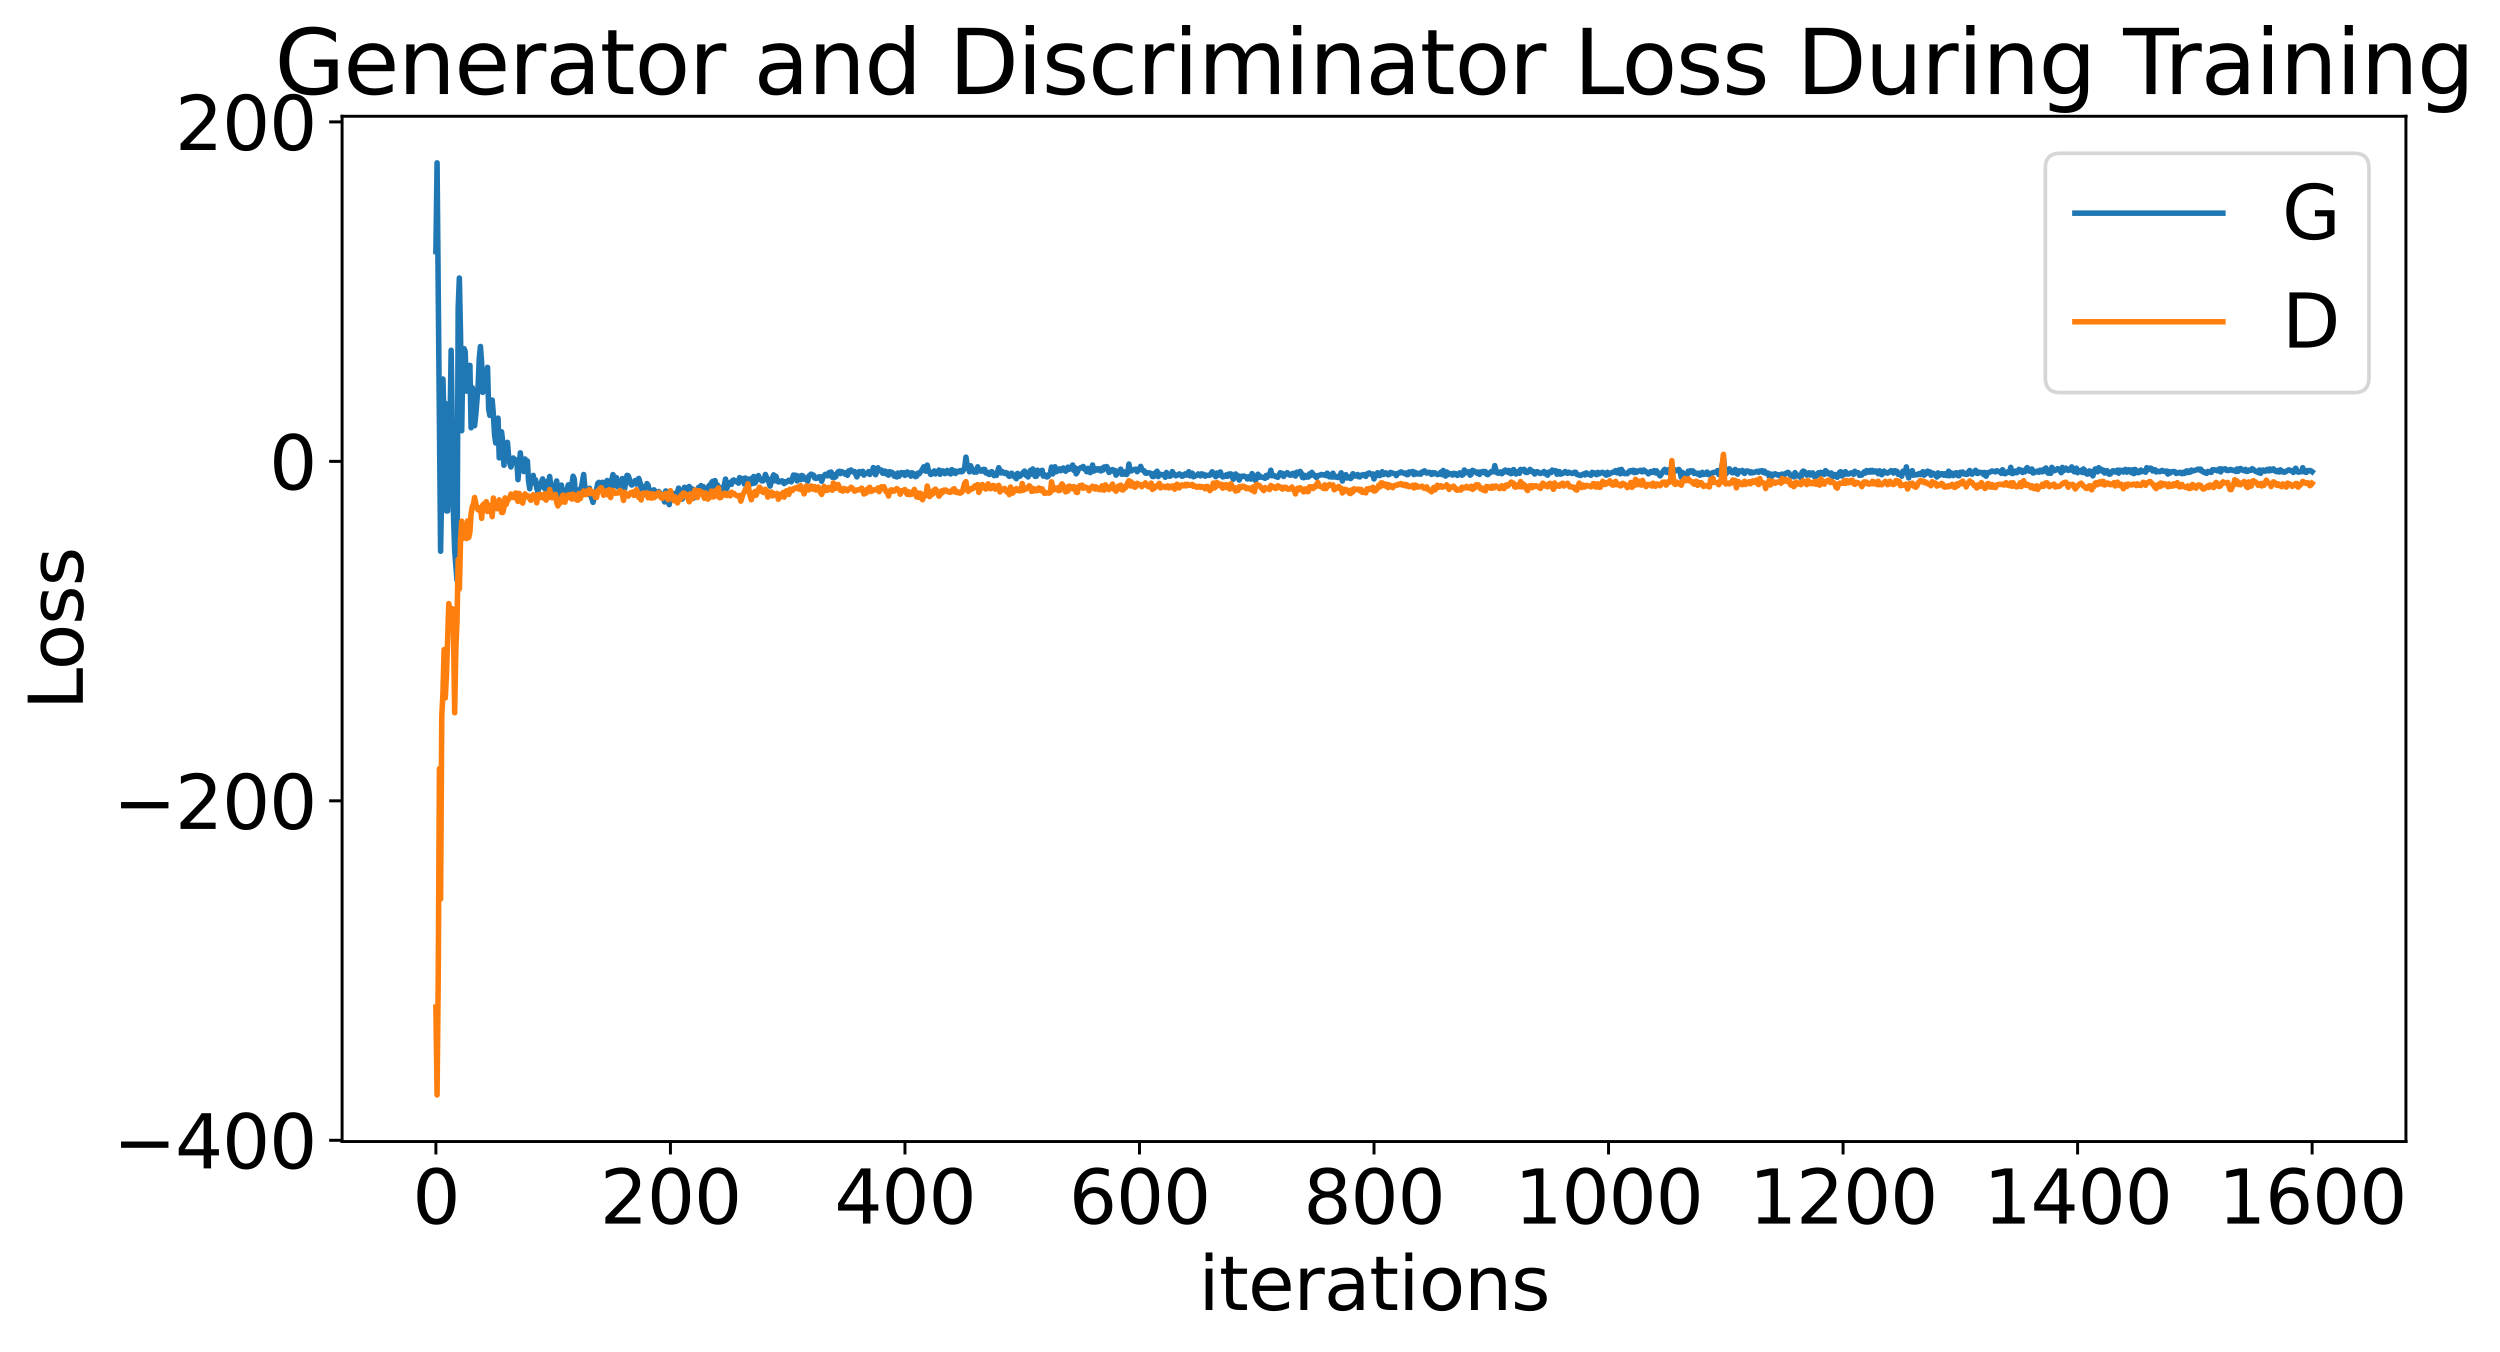 <?xml version="1.0" encoding="utf-8" standalone="no"?>
<!DOCTYPE svg PUBLIC "-//W3C//DTD SVG 1.1//EN"
  "http://www.w3.org/Graphics/SVG/1.1/DTD/svg11.dtd">
<svg xmlns:xlink="http://www.w3.org/1999/xlink" width="675.923pt" height="365.549pt" viewBox="0 0 675.923 365.549" xmlns="http://www.w3.org/2000/svg" version="1.1">
 <defs>
  <style type="text/css">*{stroke-linejoin: round; stroke-linecap: butt}</style>
 </defs>
 <g id="figure_1">
  <g id="patch_1">
   <path d="M 0 365.549 
L 675.923 365.549 
L 675.923 -0 
L 0 -0 
z
" style="fill: #ffffff"/>
  </g>
  <g id="axes_1">
   <g id="patch_2">
    <path d="M 92.491 308.636 
L 650.491 308.636 
L 650.491 31.436 
L 92.491 31.436 
z
" style="fill: #ffffff"/>
   </g>
   <g id="matplotlib.axis_1">
    <g id="xtick_1">
     <g id="line2d_1">
      <defs>
       <path id="m56b2946db0" d="M 0 0 
L 0 3.5 
" style="stroke: #000000; stroke-width: 0.8"/>
      </defs>
      <g>
       <use xlink:href="#m56b2946db0" x="117.854" y="308.636" style="stroke: #000000; stroke-width: 0.8"/>
      </g>
     </g>
     <g id="text_1">
      <!-- 0 -->
      <g transform="translate(111.492 330.833) scale(0.2 -0.2)">
       <defs>
        <path id="DejaVuSans-30" d="M 2034 4250 
Q 1547 4250 1301 3770 
Q 1056 3291 1056 2328 
Q 1056 1369 1301 889 
Q 1547 409 2034 409 
Q 2525 409 2770 889 
Q 3016 1369 3016 2328 
Q 3016 3291 2770 3770 
Q 2525 4250 2034 4250 
z
M 2034 4750 
Q 2819 4750 3233 4129 
Q 3647 3509 3647 2328 
Q 3647 1150 3233 529 
Q 2819 -91 2034 -91 
Q 1250 -91 836 529 
Q 422 1150 422 2328 
Q 422 3509 836 4129 
Q 1250 4750 2034 4750 
z
" transform="scale(0.016)"/>
       </defs>
       <use xlink:href="#DejaVuSans-30"/>
      </g>
     </g>
    </g>
    <g id="xtick_2">
     <g id="line2d_2">
      <g>
       <use xlink:href="#m56b2946db0" x="181.263" y="308.636" style="stroke: #000000; stroke-width: 0.8"/>
      </g>
     </g>
     <g id="text_2">
      <!-- 200 -->
      <g transform="translate(162.176 330.833) scale(0.2 -0.2)">
       <defs>
        <path id="DejaVuSans-32" d="M 1228 531 
L 3431 531 
L 3431 0 
L 469 0 
L 469 531 
Q 828 903 1448 1529 
Q 2069 2156 2228 2338 
Q 2531 2678 2651 2914 
Q 2772 3150 2772 3378 
Q 2772 3750 2511 3984 
Q 2250 4219 1831 4219 
Q 1534 4219 1204 4116 
Q 875 4013 500 3803 
L 500 4441 
Q 881 4594 1212 4672 
Q 1544 4750 1819 4750 
Q 2544 4750 2975 4387 
Q 3406 4025 3406 3419 
Q 3406 3131 3298 2873 
Q 3191 2616 2906 2266 
Q 2828 2175 2409 1742 
Q 1991 1309 1228 531 
z
" transform="scale(0.016)"/>
       </defs>
       <use xlink:href="#DejaVuSans-32"/>
       <use xlink:href="#DejaVuSans-30" x="63.623"/>
       <use xlink:href="#DejaVuSans-30" x="127.246"/>
      </g>
     </g>
    </g>
    <g id="xtick_3">
     <g id="line2d_3">
      <g>
       <use xlink:href="#m56b2946db0" x="244.672" y="308.636" style="stroke: #000000; stroke-width: 0.8"/>
      </g>
     </g>
     <g id="text_3">
      <!-- 400 -->
      <g transform="translate(225.585 330.833) scale(0.2 -0.2)">
       <defs>
        <path id="DejaVuSans-34" d="M 2419 4116 
L 825 1625 
L 2419 1625 
L 2419 4116 
z
M 2253 4666 
L 3047 4666 
L 3047 1625 
L 3713 1625 
L 3713 1100 
L 3047 1100 
L 3047 0 
L 2419 0 
L 2419 1100 
L 313 1100 
L 313 1709 
L 2253 4666 
z
" transform="scale(0.016)"/>
       </defs>
       <use xlink:href="#DejaVuSans-34"/>
       <use xlink:href="#DejaVuSans-30" x="63.623"/>
       <use xlink:href="#DejaVuSans-30" x="127.246"/>
      </g>
     </g>
    </g>
    <g id="xtick_4">
     <g id="line2d_4">
      <g>
       <use xlink:href="#m56b2946db0" x="308.082" y="308.636" style="stroke: #000000; stroke-width: 0.8"/>
      </g>
     </g>
     <g id="text_4">
      <!-- 600 -->
      <g transform="translate(288.994 330.833) scale(0.2 -0.2)">
       <defs>
        <path id="DejaVuSans-36" d="M 2113 2584 
Q 1688 2584 1439 2293 
Q 1191 2003 1191 1497 
Q 1191 994 1439 701 
Q 1688 409 2113 409 
Q 2538 409 2786 701 
Q 3034 994 3034 1497 
Q 3034 2003 2786 2293 
Q 2538 2584 2113 2584 
z
M 3366 4563 
L 3366 3988 
Q 3128 4100 2886 4159 
Q 2644 4219 2406 4219 
Q 1781 4219 1451 3797 
Q 1122 3375 1075 2522 
Q 1259 2794 1537 2939 
Q 1816 3084 2150 3084 
Q 2853 3084 3261 2657 
Q 3669 2231 3669 1497 
Q 3669 778 3244 343 
Q 2819 -91 2113 -91 
Q 1303 -91 875 529 
Q 447 1150 447 2328 
Q 447 3434 972 4092 
Q 1497 4750 2381 4750 
Q 2619 4750 2861 4703 
Q 3103 4656 3366 4563 
z
" transform="scale(0.016)"/>
       </defs>
       <use xlink:href="#DejaVuSans-36"/>
       <use xlink:href="#DejaVuSans-30" x="63.623"/>
       <use xlink:href="#DejaVuSans-30" x="127.246"/>
      </g>
     </g>
    </g>
    <g id="xtick_5">
     <g id="line2d_5">
      <g>
       <use xlink:href="#m56b2946db0" x="371.491" y="308.636" style="stroke: #000000; stroke-width: 0.8"/>
      </g>
     </g>
     <g id="text_5">
      <!-- 800 -->
      <g transform="translate(352.403 330.833) scale(0.2 -0.2)">
       <defs>
        <path id="DejaVuSans-38" d="M 2034 2216 
Q 1584 2216 1326 1975 
Q 1069 1734 1069 1313 
Q 1069 891 1326 650 
Q 1584 409 2034 409 
Q 2484 409 2743 651 
Q 3003 894 3003 1313 
Q 3003 1734 2745 1975 
Q 2488 2216 2034 2216 
z
M 1403 2484 
Q 997 2584 770 2862 
Q 544 3141 544 3541 
Q 544 4100 942 4425 
Q 1341 4750 2034 4750 
Q 2731 4750 3128 4425 
Q 3525 4100 3525 3541 
Q 3525 3141 3298 2862 
Q 3072 2584 2669 2484 
Q 3125 2378 3379 2068 
Q 3634 1759 3634 1313 
Q 3634 634 3220 271 
Q 2806 -91 2034 -91 
Q 1263 -91 848 271 
Q 434 634 434 1313 
Q 434 1759 690 2068 
Q 947 2378 1403 2484 
z
M 1172 3481 
Q 1172 3119 1398 2916 
Q 1625 2713 2034 2713 
Q 2441 2713 2670 2916 
Q 2900 3119 2900 3481 
Q 2900 3844 2670 4047 
Q 2441 4250 2034 4250 
Q 1625 4250 1398 4047 
Q 1172 3844 1172 3481 
z
" transform="scale(0.016)"/>
       </defs>
       <use xlink:href="#DejaVuSans-38"/>
       <use xlink:href="#DejaVuSans-30" x="63.623"/>
       <use xlink:href="#DejaVuSans-30" x="127.246"/>
      </g>
     </g>
    </g>
    <g id="xtick_6">
     <g id="line2d_6">
      <g>
       <use xlink:href="#m56b2946db0" x="434.9" y="308.636" style="stroke: #000000; stroke-width: 0.8"/>
      </g>
     </g>
     <g id="text_6">
      <!-- 1000 -->
      <g transform="translate(409.45 330.833) scale(0.2 -0.2)">
       <defs>
        <path id="DejaVuSans-31" d="M 794 531 
L 1825 531 
L 1825 4091 
L 703 3866 
L 703 4441 
L 1819 4666 
L 2450 4666 
L 2450 531 
L 3481 531 
L 3481 0 
L 794 0 
L 794 531 
z
" transform="scale(0.016)"/>
       </defs>
       <use xlink:href="#DejaVuSans-31"/>
       <use xlink:href="#DejaVuSans-30" x="63.623"/>
       <use xlink:href="#DejaVuSans-30" x="127.246"/>
       <use xlink:href="#DejaVuSans-30" x="190.869"/>
      </g>
     </g>
    </g>
    <g id="xtick_7">
     <g id="line2d_7">
      <g>
       <use xlink:href="#m56b2946db0" x="498.309" y="308.636" style="stroke: #000000; stroke-width: 0.8"/>
      </g>
     </g>
     <g id="text_7">
      <!-- 1200 -->
      <g transform="translate(472.859 330.833) scale(0.2 -0.2)">
       <use xlink:href="#DejaVuSans-31"/>
       <use xlink:href="#DejaVuSans-32" x="63.623"/>
       <use xlink:href="#DejaVuSans-30" x="127.246"/>
       <use xlink:href="#DejaVuSans-30" x="190.869"/>
      </g>
     </g>
    </g>
    <g id="xtick_8">
     <g id="line2d_8">
      <g>
       <use xlink:href="#m56b2946db0" x="561.718" y="308.636" style="stroke: #000000; stroke-width: 0.8"/>
      </g>
     </g>
     <g id="text_8">
      <!-- 1400 -->
      <g transform="translate(536.268 330.833) scale(0.2 -0.2)">
       <use xlink:href="#DejaVuSans-31"/>
       <use xlink:href="#DejaVuSans-34" x="63.623"/>
       <use xlink:href="#DejaVuSans-30" x="127.246"/>
       <use xlink:href="#DejaVuSans-30" x="190.869"/>
      </g>
     </g>
    </g>
    <g id="xtick_9">
     <g id="line2d_9">
      <g>
       <use xlink:href="#m56b2946db0" x="625.127" y="308.636" style="stroke: #000000; stroke-width: 0.8"/>
      </g>
     </g>
     <g id="text_9">
      <!-- 1600 -->
      <g transform="translate(599.677 330.833) scale(0.2 -0.2)">
       <use xlink:href="#DejaVuSans-31"/>
       <use xlink:href="#DejaVuSans-36" x="63.623"/>
       <use xlink:href="#DejaVuSans-30" x="127.246"/>
       <use xlink:href="#DejaVuSans-30" x="190.869"/>
      </g>
     </g>
    </g>
    <g id="text_10">
     <!-- iterations -->
     <g transform="translate(324.036 354.189) scale(0.2 -0.2)">
      <defs>
       <path id="DejaVuSans-69" d="M 603 3500 
L 1178 3500 
L 1178 0 
L 603 0 
L 603 3500 
z
M 603 4863 
L 1178 4863 
L 1178 4134 
L 603 4134 
L 603 4863 
z
" transform="scale(0.016)"/>
       <path id="DejaVuSans-74" d="M 1172 4494 
L 1172 3500 
L 2356 3500 
L 2356 3053 
L 1172 3053 
L 1172 1153 
Q 1172 725 1289 603 
Q 1406 481 1766 481 
L 2356 481 
L 2356 0 
L 1766 0 
Q 1100 0 847 248 
Q 594 497 594 1153 
L 594 3053 
L 172 3053 
L 172 3500 
L 594 3500 
L 594 4494 
L 1172 4494 
z
" transform="scale(0.016)"/>
       <path id="DejaVuSans-65" d="M 3597 1894 
L 3597 1613 
L 953 1613 
Q 991 1019 1311 708 
Q 1631 397 2203 397 
Q 2534 397 2845 478 
Q 3156 559 3463 722 
L 3463 178 
Q 3153 47 2828 -22 
Q 2503 -91 2169 -91 
Q 1331 -91 842 396 
Q 353 884 353 1716 
Q 353 2575 817 3079 
Q 1281 3584 2069 3584 
Q 2775 3584 3186 3129 
Q 3597 2675 3597 1894 
z
M 3022 2063 
Q 3016 2534 2758 2815 
Q 2500 3097 2075 3097 
Q 1594 3097 1305 2825 
Q 1016 2553 972 2059 
L 3022 2063 
z
" transform="scale(0.016)"/>
       <path id="DejaVuSans-72" d="M 2631 2963 
Q 2534 3019 2420 3045 
Q 2306 3072 2169 3072 
Q 1681 3072 1420 2755 
Q 1159 2438 1159 1844 
L 1159 0 
L 581 0 
L 581 3500 
L 1159 3500 
L 1159 2956 
Q 1341 3275 1631 3429 
Q 1922 3584 2338 3584 
Q 2397 3584 2469 3576 
Q 2541 3569 2628 3553 
L 2631 2963 
z
" transform="scale(0.016)"/>
       <path id="DejaVuSans-61" d="M 2194 1759 
Q 1497 1759 1228 1600 
Q 959 1441 959 1056 
Q 959 750 1161 570 
Q 1363 391 1709 391 
Q 2188 391 2477 730 
Q 2766 1069 2766 1631 
L 2766 1759 
L 2194 1759 
z
M 3341 1997 
L 3341 0 
L 2766 0 
L 2766 531 
Q 2569 213 2275 61 
Q 1981 -91 1556 -91 
Q 1019 -91 701 211 
Q 384 513 384 1019 
Q 384 1609 779 1909 
Q 1175 2209 1959 2209 
L 2766 2209 
L 2766 2266 
Q 2766 2663 2505 2880 
Q 2244 3097 1772 3097 
Q 1472 3097 1187 3025 
Q 903 2953 641 2809 
L 641 3341 
Q 956 3463 1253 3523 
Q 1550 3584 1831 3584 
Q 2591 3584 2966 3190 
Q 3341 2797 3341 1997 
z
" transform="scale(0.016)"/>
       <path id="DejaVuSans-6f" d="M 1959 3097 
Q 1497 3097 1228 2736 
Q 959 2375 959 1747 
Q 959 1119 1226 758 
Q 1494 397 1959 397 
Q 2419 397 2687 759 
Q 2956 1122 2956 1747 
Q 2956 2369 2687 2733 
Q 2419 3097 1959 3097 
z
M 1959 3584 
Q 2709 3584 3137 3096 
Q 3566 2609 3566 1747 
Q 3566 888 3137 398 
Q 2709 -91 1959 -91 
Q 1206 -91 779 398 
Q 353 888 353 1747 
Q 353 2609 779 3096 
Q 1206 3584 1959 3584 
z
" transform="scale(0.016)"/>
       <path id="DejaVuSans-6e" d="M 3513 2113 
L 3513 0 
L 2938 0 
L 2938 2094 
Q 2938 2591 2744 2837 
Q 2550 3084 2163 3084 
Q 1697 3084 1428 2787 
Q 1159 2491 1159 1978 
L 1159 0 
L 581 0 
L 581 3500 
L 1159 3500 
L 1159 2956 
Q 1366 3272 1645 3428 
Q 1925 3584 2291 3584 
Q 2894 3584 3203 3211 
Q 3513 2838 3513 2113 
z
" transform="scale(0.016)"/>
       <path id="DejaVuSans-73" d="M 2834 3397 
L 2834 2853 
Q 2591 2978 2328 3040 
Q 2066 3103 1784 3103 
Q 1356 3103 1142 2972 
Q 928 2841 928 2578 
Q 928 2378 1081 2264 
Q 1234 2150 1697 2047 
L 1894 2003 
Q 2506 1872 2764 1633 
Q 3022 1394 3022 966 
Q 3022 478 2636 193 
Q 2250 -91 1575 -91 
Q 1294 -91 989 -36 
Q 684 19 347 128 
L 347 722 
Q 666 556 975 473 
Q 1284 391 1588 391 
Q 1994 391 2212 530 
Q 2431 669 2431 922 
Q 2431 1156 2273 1281 
Q 2116 1406 1581 1522 
L 1381 1569 
Q 847 1681 609 1914 
Q 372 2147 372 2553 
Q 372 3047 722 3315 
Q 1072 3584 1716 3584 
Q 2034 3584 2315 3537 
Q 2597 3491 2834 3397 
z
" transform="scale(0.016)"/>
      </defs>
      <use xlink:href="#DejaVuSans-69"/>
      <use xlink:href="#DejaVuSans-74" x="27.783"/>
      <use xlink:href="#DejaVuSans-65" x="66.992"/>
      <use xlink:href="#DejaVuSans-72" x="128.516"/>
      <use xlink:href="#DejaVuSans-61" x="169.629"/>
      <use xlink:href="#DejaVuSans-74" x="230.908"/>
      <use xlink:href="#DejaVuSans-69" x="270.117"/>
      <use xlink:href="#DejaVuSans-6f" x="297.9"/>
      <use xlink:href="#DejaVuSans-6e" x="359.082"/>
      <use xlink:href="#DejaVuSans-73" x="422.461"/>
     </g>
    </g>
   </g>
   <g id="matplotlib.axis_2">
    <g id="ytick_1">
     <g id="line2d_10">
      <defs>
       <path id="me1db3cafd7" d="M 0 0 
L -3.5 0 
" style="stroke: #000000; stroke-width: 0.8"/>
      </defs>
      <g>
       <use xlink:href="#me1db3cafd7" x="92.491" y="308.301" style="stroke: #000000; stroke-width: 0.8"/>
      </g>
     </g>
     <g id="text_11">
      <!-- −400 -->
      <g transform="translate(30.556 315.9) scale(0.2 -0.2)">
       <defs>
        <path id="DejaVuSans-2212" d="M 678 2272 
L 4684 2272 
L 4684 1741 
L 678 1741 
L 678 2272 
z
" transform="scale(0.016)"/>
       </defs>
       <use xlink:href="#DejaVuSans-2212"/>
       <use xlink:href="#DejaVuSans-34" x="83.789"/>
       <use xlink:href="#DejaVuSans-30" x="147.412"/>
       <use xlink:href="#DejaVuSans-30" x="211.035"/>
      </g>
     </g>
    </g>
    <g id="ytick_2">
     <g id="line2d_11">
      <g>
       <use xlink:href="#me1db3cafd7" x="92.491" y="216.52" style="stroke: #000000; stroke-width: 0.8"/>
      </g>
     </g>
     <g id="text_12">
      <!-- −200 -->
      <g transform="translate(30.556 224.119) scale(0.2 -0.2)">
       <use xlink:href="#DejaVuSans-2212"/>
       <use xlink:href="#DejaVuSans-32" x="83.789"/>
       <use xlink:href="#DejaVuSans-30" x="147.412"/>
       <use xlink:href="#DejaVuSans-30" x="211.035"/>
      </g>
     </g>
    </g>
    <g id="ytick_3">
     <g id="line2d_12">
      <g>
       <use xlink:href="#me1db3cafd7" x="92.491" y="124.739" style="stroke: #000000; stroke-width: 0.8"/>
      </g>
     </g>
     <g id="text_13">
      <!-- 0 -->
      <g transform="translate(72.766 132.338) scale(0.2 -0.2)">
       <use xlink:href="#DejaVuSans-30"/>
      </g>
     </g>
    </g>
    <g id="ytick_4">
     <g id="line2d_13">
      <g>
       <use xlink:href="#me1db3cafd7" x="92.491" y="32.958" style="stroke: #000000; stroke-width: 0.8"/>
      </g>
     </g>
     <g id="text_14">
      <!-- 200 -->
      <g transform="translate(47.316 40.557) scale(0.2 -0.2)">
       <use xlink:href="#DejaVuSans-32"/>
       <use xlink:href="#DejaVuSans-30" x="63.623"/>
       <use xlink:href="#DejaVuSans-30" x="127.246"/>
      </g>
     </g>
    </g>
    <g id="text_15">
     <!-- Loss -->
     <g transform="translate(22.397 191.971) rotate(-90) scale(0.2 -0.2)">
      <defs>
       <path id="DejaVuSans-4c" d="M 628 4666 
L 1259 4666 
L 1259 531 
L 3531 531 
L 3531 0 
L 628 0 
L 628 4666 
z
" transform="scale(0.016)"/>
      </defs>
      <use xlink:href="#DejaVuSans-4c"/>
      <use xlink:href="#DejaVuSans-6f" x="53.963"/>
      <use xlink:href="#DejaVuSans-73" x="115.145"/>
      <use xlink:href="#DejaVuSans-73" x="167.244"/>
     </g>
    </g>
   </g>
   <g id="line2d_14">
    <path d="M 117.854 68.01 
L 118.171 44.036 
L 119.122 149.038 
L 119.439 131.292 
L 119.757 102.481 
L 120.074 114.664 
L 120.391 109.036 
L 120.708 138.147 
L 121.025 138.134 
L 121.659 115.734 
L 121.976 94.696 
L 122.61 139.286 
L 122.927 148.795 
L 123.561 156.878 
L 123.878 83.249 
L 124.195 75.174 
L 124.512 90.473 
L 124.829 116.457 
L 125.146 96.256 
L 125.463 94.26 
L 125.78 95.075 
L 126.097 105.745 
L 126.414 103.501 
L 126.732 98.938 
L 127.049 98.781 
L 127.366 115.659 
L 127.683 104.793 
L 128 107.675 
L 128.317 115.096 
L 128.634 112.159 
L 129.268 104.285 
L 129.585 96.707 
L 129.902 93.68 
L 130.219 98.194 
L 130.536 106.086 
L 130.853 105.036 
L 131.17 102.323 
L 131.487 103.946 
L 131.804 99.317 
L 132.121 110.565 
L 132.438 112.307 
L 132.755 111.666 
L 133.072 108.168 
L 133.389 111.995 
L 133.707 117.503 
L 134.024 119.774 
L 134.341 119.367 
L 134.658 113.052 
L 134.975 123.794 
L 135.292 123.122 
L 135.609 116.752 
L 135.926 119.487 
L 136.243 125.791 
L 136.56 120.978 
L 136.877 122.459 
L 137.194 119.602 
L 137.511 123.368 
L 137.828 125.267 
L 138.145 126.254 
L 138.779 123.833 
L 139.096 125.067 
L 139.413 124.405 
L 139.73 124.343 
L 140.047 129.685 
L 140.682 122.441 
L 140.999 125.292 
L 141.316 126.639 
L 141.633 127.489 
L 141.95 124.105 
L 142.267 127.007 
L 142.584 124.635 
L 142.901 130.008 
L 143.218 132.148 
L 143.535 129.333 
L 143.852 130.199 
L 144.169 128.532 
L 144.486 130.615 
L 144.803 129.75 
L 145.12 131.975 
L 145.437 133.042 
L 145.754 130.869 
L 146.071 131.244 
L 146.705 129.486 
L 147.022 131.903 
L 147.339 130.3 
L 147.657 132.787 
L 147.974 130.104 
L 148.291 132.297 
L 148.608 128.828 
L 149.242 133.625 
L 149.559 133.679 
L 149.876 132.891 
L 150.51 130.029 
L 150.827 136.267 
L 151.144 133.172 
L 151.461 131.367 
L 151.778 131.144 
L 152.095 134.254 
L 152.412 133.153 
L 152.729 135.194 
L 153.046 132.96 
L 153.68 131.082 
L 153.997 132.585 
L 154.314 133.281 
L 154.949 128.753 
L 155.266 129.528 
L 155.583 133.658 
L 155.9 133.308 
L 156.217 134.76 
L 156.851 132.202 
L 157.168 132.04 
L 157.802 128.293 
L 158.119 131.624 
L 158.436 132.367 
L 158.753 133.575 
L 159.07 133.468 
L 159.387 132.014 
L 159.704 133.775 
L 160.338 135.817 
L 160.972 133.039 
L 161.289 132.366 
L 161.607 130.732 
L 161.924 130.422 
L 162.558 131.352 
L 162.875 130.397 
L 163.192 132.386 
L 163.509 133.449 
L 163.826 130.621 
L 164.143 129.916 
L 164.46 130.78 
L 164.777 130.367 
L 165.094 133.018 
L 165.411 129.7 
L 165.728 128.315 
L 166.045 131.243 
L 166.362 129.04 
L 166.679 129.159 
L 166.996 131.658 
L 167.313 130.877 
L 167.63 132.068 
L 168.264 129.382 
L 168.582 131.489 
L 168.899 132.135 
L 169.216 129.52 
L 169.533 128.527 
L 169.85 128.627 
L 170.167 129.507 
L 170.484 130.754 
L 170.801 131.149 
L 171.118 130.543 
L 171.435 130.694 
L 171.752 129.901 
L 172.069 130.887 
L 172.386 130.64 
L 172.703 129.355 
L 173.02 130.365 
L 173.337 132.129 
L 173.654 131.452 
L 173.971 133.778 
L 174.288 132.794 
L 174.605 132.711 
L 174.922 130.761 
L 175.239 131.242 
L 175.557 132.939 
L 175.874 133.683 
L 176.191 132.669 
L 176.825 132.445 
L 177.142 132.994 
L 177.459 133.06 
L 177.776 133.885 
L 178.093 132.892 
L 178.41 133.233 
L 178.727 133.746 
L 179.044 133.739 
L 179.361 134.525 
L 179.678 135.705 
L 179.995 132.744 
L 180.312 135.219 
L 180.629 135.591 
L 180.946 136.433 
L 181.263 132.965 
L 181.58 134.075 
L 181.897 133.541 
L 182.214 133.422 
L 182.532 135.237 
L 183.483 131.971 
L 183.8 134.241 
L 184.117 134.068 
L 184.434 134.937 
L 184.751 132.84 
L 185.068 131.756 
L 185.385 131.859 
L 185.702 132.699 
L 186.019 132.989 
L 186.336 131.534 
L 186.653 131.943 
L 186.97 132.9 
L 187.287 132.249 
L 187.604 134.623 
L 187.921 132.871 
L 188.238 133.639 
L 188.555 133.328 
L 188.872 131.803 
L 189.189 132.484 
L 189.507 131.304 
L 189.824 132.834 
L 190.141 131.565 
L 190.458 132.346 
L 190.775 132.763 
L 191.092 132.034 
L 191.409 132.01 
L 191.726 131.256 
L 192.043 133.788 
L 192.36 130.493 
L 192.677 130.136 
L 192.994 131.67 
L 193.311 129.936 
L 193.628 131.294 
L 193.945 131.094 
L 194.579 132.187 
L 195.213 131.861 
L 195.53 132.64 
L 196.164 129.53 
L 196.482 132.112 
L 197.116 130.58 
L 197.433 130.407 
L 197.75 130.957 
L 198.067 129.942 
L 198.384 129.766 
L 198.701 130.066 
L 199.018 130.203 
L 199.335 129.98 
L 199.652 130.627 
L 199.969 129.133 
L 200.286 129.835 
L 200.92 129.364 
L 201.237 130.857 
L 201.554 129.246 
L 201.871 129.706 
L 202.188 130.421 
L 202.505 129.545 
L 202.822 130.94 
L 203.139 129.371 
L 203.457 130.738 
L 203.774 128.822 
L 204.091 130.61 
L 204.408 130.103 
L 205.042 128.587 
L 205.359 129.332 
L 205.993 130.014 
L 206.31 130.005 
L 206.627 129.564 
L 206.944 128.278 
L 207.261 129.133 
L 207.578 129.444 
L 208.212 131.422 
L 208.846 129.227 
L 209.163 128.387 
L 209.48 130.002 
L 209.797 128.766 
L 210.114 129.728 
L 210.432 130.295 
L 211.066 130.229 
L 211.383 129.99 
L 211.7 130.146 
L 212.017 130.742 
L 212.334 130.233 
L 212.651 130.336 
L 213.285 129.832 
L 213.602 129.938 
L 213.919 130.277 
L 214.553 128.428 
L 214.87 128.815 
L 215.187 128.503 
L 215.504 130.018 
L 215.821 128.713 
L 216.138 129.533 
L 216.455 129.687 
L 216.772 128.563 
L 217.089 128.72 
L 217.407 129.561 
L 217.724 129.261 
L 218.041 129.333 
L 218.358 130.125 
L 218.675 128.726 
L 219.309 128.193 
L 219.943 128.481 
L 220.26 129.227 
L 220.577 129.364 
L 220.894 129.293 
L 221.211 128.979 
L 221.845 128.9 
L 222.162 130.109 
L 222.479 129.085 
L 223.113 128.258 
L 223.43 128.583 
L 223.747 128.64 
L 224.064 127.829 
L 224.699 127.622 
L 225.016 129.027 
L 225.333 128.308 
L 225.65 129.061 
L 225.967 128.863 
L 226.284 128.028 
L 226.601 127.59 
L 226.918 127.418 
L 227.235 128.046 
L 227.552 127.51 
L 227.869 127.816 
L 228.186 127.725 
L 228.503 128.205 
L 228.82 127.91 
L 229.137 128.496 
L 229.454 127.307 
L 229.771 127.661 
L 230.088 127.074 
L 230.405 127.464 
L 230.722 127.568 
L 231.039 127.493 
L 231.674 128.934 
L 232.308 127.495 
L 232.625 127.974 
L 232.942 127.964 
L 233.259 127.433 
L 233.576 128.446 
L 233.893 128.006 
L 234.527 127.934 
L 234.844 127.503 
L 235.161 128.276 
L 235.478 127.592 
L 235.795 127.821 
L 236.112 126.42 
L 236.429 127.184 
L 236.746 128.351 
L 237.38 126.478 
L 237.697 127.288 
L 238.332 127.097 
L 238.649 127.944 
L 238.966 127.523 
L 239.283 127.369 
L 239.6 128.155 
L 239.917 127.606 
L 240.234 128.47 
L 240.551 127.537 
L 240.868 128.049 
L 241.185 127.705 
L 241.819 128.758 
L 242.136 128.176 
L 242.453 128.949 
L 242.77 127.886 
L 243.087 128.758 
L 243.721 127.764 
L 244.038 128.041 
L 244.355 127.818 
L 244.672 128.539 
L 244.989 127.909 
L 245.307 127.62 
L 245.624 128.215 
L 245.941 127.872 
L 246.258 128.731 
L 246.575 127.831 
L 246.892 127.973 
L 247.209 128.302 
L 247.526 128.875 
L 247.843 128.731 
L 248.16 127.937 
L 248.477 128.147 
L 249.428 126.865 
L 249.745 126.206 
L 250.062 127.195 
L 250.379 127.406 
L 250.696 125.752 
L 251.013 127.181 
L 251.33 127.622 
L 251.647 128.285 
L 252.282 127.953 
L 252.599 127.321 
L 252.916 128.138 
L 253.233 127.596 
L 253.55 127.777 
L 253.867 127.076 
L 254.184 128.238 
L 254.501 127.355 
L 254.818 127.311 
L 255.135 127.383 
L 255.452 128.051 
L 255.769 127.911 
L 256.086 127.191 
L 256.403 127.863 
L 256.72 127.925 
L 257.037 128.141 
L 257.354 126.967 
L 257.671 127.602 
L 257.988 127.303 
L 258.305 128.02 
L 258.622 127.396 
L 259.257 127.55 
L 259.574 127.241 
L 259.891 127.562 
L 260.208 127.469 
L 260.525 127.018 
L 260.842 126.33 
L 261.159 123.594 
L 261.476 125.641 
L 261.793 126.194 
L 262.11 127.565 
L 262.427 125.926 
L 262.744 126.839 
L 263.378 127.663 
L 263.695 127.044 
L 264.012 127.646 
L 264.329 126.217 
L 264.646 127.247 
L 264.963 126.969 
L 265.28 127.389 
L 265.597 127.367 
L 265.914 126.91 
L 266.232 126.92 
L 266.549 127.869 
L 266.866 127.674 
L 267.183 128.141 
L 267.5 128.297 
L 267.817 127.669 
L 268.134 127.522 
L 268.451 127.865 
L 268.768 128.588 
L 269.085 128.133 
L 269.402 128.536 
L 270.036 126.453 
L 270.67 127.878 
L 270.987 127.473 
L 271.621 127.995 
L 271.938 127.785 
L 272.255 127.877 
L 272.572 128.483 
L 272.889 128.794 
L 273.207 128.221 
L 273.524 127.948 
L 273.841 128.313 
L 274.158 128.855 
L 274.475 128.997 
L 274.792 129.42 
L 275.109 127.992 
L 275.426 128.745 
L 275.743 128.776 
L 276.377 128.019 
L 277.011 127.366 
L 277.328 128.478 
L 277.645 127.867 
L 277.962 128.945 
L 278.596 127.177 
L 278.913 128.168 
L 279.23 126.793 
L 279.864 128.793 
L 280.182 128.766 
L 280.499 127.131 
L 280.816 128.101 
L 281.45 127.293 
L 281.767 127.158 
L 282.084 128.714 
L 282.401 128.371 
L 282.718 128.487 
L 283.035 128.947 
L 283.352 128.838 
L 283.669 128.26 
L 283.986 127.951 
L 284.303 126.283 
L 284.62 128.14 
L 285.254 126.208 
L 285.571 127.54 
L 285.888 127.357 
L 286.522 126.763 
L 286.839 127.26 
L 287.157 126.997 
L 287.474 126.529 
L 288.108 127.412 
L 288.425 127.05 
L 288.742 126.293 
L 289.059 126.896 
L 289.376 126.452 
L 289.693 126.552 
L 290.01 125.732 
L 290.327 127.181 
L 290.644 126.471 
L 290.961 128.103 
L 291.278 127.623 
L 291.595 126.756 
L 291.912 126.674 
L 292.229 126.43 
L 292.546 126.383 
L 292.863 126.126 
L 293.18 126.833 
L 293.497 126.756 
L 293.814 127.538 
L 294.132 126.623 
L 294.449 127.5 
L 294.766 127.788 
L 295.083 127.217 
L 295.4 125.721 
L 295.717 127.375 
L 296.034 126.932 
L 296.351 126.742 
L 296.668 127.097 
L 296.985 126.733 
L 297.302 126.863 
L 297.619 127.33 
L 297.936 126.593 
L 298.253 127.082 
L 298.57 126.241 
L 298.887 126.634 
L 299.204 126.148 
L 299.521 126.651 
L 299.838 127.736 
L 300.472 127.235 
L 300.789 126.962 
L 301.107 127.437 
L 301.424 127.199 
L 301.741 128.461 
L 302.375 127.469 
L 303.009 126.841 
L 303.326 128.237 
L 303.643 128.195 
L 303.96 127.591 
L 304.277 128.171 
L 304.594 128.288 
L 304.911 127.732 
L 305.228 125.466 
L 305.545 127.136 
L 305.862 127.34 
L 306.179 127.066 
L 307.13 126.838 
L 307.447 127.52 
L 307.764 127.099 
L 308.082 126.969 
L 308.399 126.099 
L 308.716 126.906 
L 309.033 127.216 
L 309.35 127.303 
L 309.667 127.895 
L 309.984 127.955 
L 310.301 127.821 
L 310.935 127.889 
L 311.252 128.066 
L 311.569 128.803 
L 311.886 128.846 
L 312.203 127.944 
L 312.52 127.772 
L 312.837 127.405 
L 313.154 128.85 
L 313.471 128.151 
L 314.105 128.344 
L 314.422 128.322 
L 314.739 128.419 
L 315.057 129.028 
L 315.374 127.745 
L 315.691 128.373 
L 316.008 128.704 
L 316.325 128.761 
L 316.642 128.526 
L 316.959 127.504 
L 317.276 128.062 
L 317.91 128.644 
L 318.861 128.131 
L 319.178 128.268 
L 319.495 128.735 
L 319.812 128.723 
L 320.129 128.322 
L 320.446 128.122 
L 320.763 128.457 
L 321.397 127.551 
L 321.714 128.639 
L 322.032 127.98 
L 322.349 127.939 
L 322.666 128.9 
L 323.617 128.486 
L 323.934 128.134 
L 324.568 128.665 
L 324.885 128.103 
L 325.202 128.333 
L 325.519 128.272 
L 325.836 128.75 
L 326.153 128.51 
L 327.104 128.499 
L 327.738 127.554 
L 328.689 128.885 
L 329.007 127.879 
L 329.324 128.531 
L 329.641 128.327 
L 329.958 127.605 
L 330.275 128.514 
L 330.592 128.939 
L 331.226 128.728 
L 331.543 128.386 
L 331.86 128.783 
L 332.177 128.185 
L 332.811 128.133 
L 333.445 129.569 
L 333.762 129.102 
L 334.079 128.149 
L 334.396 128.872 
L 334.713 128.616 
L 335.03 129.793 
L 335.347 129.035 
L 335.664 128.759 
L 335.982 128.825 
L 336.299 128.702 
L 336.933 128.989 
L 337.25 129.501 
L 337.567 128.9 
L 337.884 128.861 
L 338.201 129.533 
L 338.518 128.055 
L 338.835 129.237 
L 339.152 129.466 
L 339.469 129.964 
L 339.786 128.735 
L 340.103 128.215 
L 340.42 129.036 
L 340.737 128.773 
L 341.054 129.047 
L 341.688 129.044 
L 342.005 129.319 
L 342.322 128.564 
L 342.639 129.012 
L 342.957 128.318 
L 343.274 128.286 
L 343.591 127.139 
L 343.908 128.622 
L 344.225 128.504 
L 344.542 128.593 
L 344.859 128.832 
L 345.493 129.037 
L 346.127 127.809 
L 346.444 128.393 
L 346.761 127.991 
L 347.078 128.813 
L 347.395 128.313 
L 347.712 128.163 
L 348.029 127.789 
L 348.346 128.224 
L 348.663 128.433 
L 348.98 128.49 
L 349.297 128.122 
L 349.614 127.98 
L 349.932 128.462 
L 350.249 128.704 
L 350.566 127.684 
L 350.883 127.673 
L 351.2 128.074 
L 351.517 127.455 
L 351.834 127.971 
L 352.151 129.081 
L 352.468 129.154 
L 352.785 128.514 
L 353.102 129.012 
L 353.419 128.909 
L 353.736 128.977 
L 354.053 128.133 
L 354.37 128.556 
L 354.687 127.717 
L 355.004 128.308 
L 355.321 128.415 
L 355.638 128.869 
L 355.955 129.115 
L 356.272 128.583 
L 356.589 128.591 
L 357.224 128.287 
L 357.858 128.425 
L 358.175 128.334 
L 358.492 128.598 
L 358.809 127.948 
L 359.126 128.183 
L 359.443 128.928 
L 359.76 128.505 
L 360.077 128.977 
L 360.394 127.945 
L 360.711 128.973 
L 361.028 128.972 
L 361.345 128.845 
L 361.662 129.124 
L 361.979 128.709 
L 362.296 128.583 
L 362.613 127.837 
L 362.93 130.046 
L 363.247 128.799 
L 363.564 129.144 
L 363.882 128.329 
L 364.199 129.24 
L 364.516 128.93 
L 364.833 128.951 
L 365.15 129.383 
L 365.467 129.071 
L 365.784 128.082 
L 366.101 128.609 
L 366.735 128.725 
L 367.052 128.285 
L 367.369 128.905 
L 367.686 128.932 
L 368.003 128.47 
L 368.32 128.501 
L 368.637 128.307 
L 369.271 128.804 
L 369.588 128.133 
L 370.222 127.877 
L 370.539 128.187 
L 370.857 128.325 
L 371.174 128.134 
L 371.491 129.491 
L 371.808 128.421 
L 372.125 128.626 
L 372.442 127.815 
L 373.076 128.601 
L 373.71 127.537 
L 374.027 128.289 
L 374.661 127.848 
L 374.978 128.014 
L 375.295 128.374 
L 375.612 128.276 
L 375.929 127.726 
L 377.197 128.123 
L 377.514 128.593 
L 377.832 128.025 
L 378.149 127.879 
L 378.466 127.873 
L 378.783 127.586 
L 379.734 128.033 
L 380.051 127.882 
L 380.368 128.34 
L 380.685 128.304 
L 381.002 127.588 
L 381.319 127.786 
L 381.953 127.473 
L 382.27 128.308 
L 382.587 127.703 
L 382.904 128.155 
L 383.221 128.118 
L 383.538 127.952 
L 383.855 128.173 
L 384.172 128.194 
L 384.489 127.598 
L 384.807 127.689 
L 385.124 127.294 
L 385.441 127.75 
L 385.758 127.921 
L 386.075 127.733 
L 386.392 127.694 
L 386.709 127.787 
L 387.026 128.273 
L 387.343 127.792 
L 387.66 128.088 
L 387.977 127.834 
L 388.611 128.307 
L 389.245 128.167 
L 389.562 127.65 
L 389.879 128.319 
L 390.196 127.208 
L 390.513 127.67 
L 390.83 128.719 
L 391.147 127.622 
L 391.464 128.343 
L 391.782 127.952 
L 392.099 128.125 
L 392.416 128.104 
L 392.733 128.446 
L 393.05 127.96 
L 393.684 128.137 
L 394.001 128.543 
L 394.635 127.846 
L 395.269 128.485 
L 395.586 128.309 
L 395.903 127.078 
L 396.537 127.774 
L 397.171 127.545 
L 397.488 128.473 
L 397.805 128.186 
L 398.122 127.168 
L 399.074 127.63 
L 399.391 127.984 
L 399.708 127.646 
L 400.025 128.272 
L 400.342 127.6 
L 400.659 127.738 
L 400.976 127.453 
L 401.293 127.814 
L 401.61 127.508 
L 401.927 128.201 
L 402.244 128.335 
L 403.195 127.493 
L 403.512 127.424 
L 403.829 127.573 
L 404.146 125.892 
L 404.463 127.174 
L 404.78 127.842 
L 405.097 127.953 
L 405.732 127.589 
L 406.049 128.086 
L 406.366 127.791 
L 406.683 127.289 
L 407 127.076 
L 407.634 127.703 
L 407.951 127.189 
L 408.268 127.916 
L 408.585 128.085 
L 408.902 127.276 
L 409.219 126.949 
L 409.853 128.157 
L 410.487 127.462 
L 410.804 127.99 
L 411.121 126.916 
L 411.438 127.125 
L 412.072 126.893 
L 412.389 127.64 
L 412.707 127.748 
L 413.024 127.704 
L 413.341 127.395 
L 413.658 126.907 
L 414.292 127.592 
L 414.609 127.475 
L 414.926 128.159 
L 415.56 127.532 
L 415.877 127.622 
L 416.194 127.911 
L 416.511 128.008 
L 417.145 127.732 
L 417.462 127.467 
L 417.779 128.089 
L 418.096 127.795 
L 418.413 128.472 
L 418.73 127.68 
L 419.047 127.597 
L 419.364 127.764 
L 419.682 127.09 
L 420.316 127.482 
L 420.633 127.252 
L 420.95 128.213 
L 421.267 127.612 
L 421.584 127.494 
L 421.901 128.196 
L 422.535 127.999 
L 423.169 127.481 
L 423.486 127.838 
L 423.803 127.97 
L 424.12 127.679 
L 425.071 128.008 
L 425.388 127.931 
L 425.705 127.673 
L 426.022 127.697 
L 426.339 128.268 
L 426.974 128.453 
L 427.291 128.564 
L 428.242 128.103 
L 428.559 128.41 
L 428.876 127.841 
L 429.193 128.087 
L 430.144 128.497 
L 430.461 127.695 
L 430.778 127.89 
L 431.095 127.846 
L 431.412 128.225 
L 431.729 128.321 
L 432.046 127.719 
L 432.363 128.108 
L 432.997 127.772 
L 433.314 127.696 
L 434.266 128.476 
L 434.583 127.694 
L 434.9 128.277 
L 435.851 127.722 
L 436.168 127.698 
L 436.802 127.25 
L 437.119 127.825 
L 437.753 127.048 
L 438.07 128.101 
L 438.387 126.909 
L 439.021 127.966 
L 439.338 128.072 
L 439.655 127.929 
L 439.972 128.081 
L 440.607 127.33 
L 440.924 127.251 
L 441.241 127.556 
L 441.558 127.127 
L 441.875 127.769 
L 442.192 127.279 
L 442.509 127.672 
L 442.826 127.368 
L 443.143 127.345 
L 443.46 127.157 
L 443.777 127.501 
L 444.094 127.565 
L 444.411 127.078 
L 445.045 127.537 
L 445.362 127.751 
L 445.679 128.114 
L 445.996 127.692 
L 446.313 127.493 
L 446.63 127.737 
L 446.947 127.396 
L 447.264 127.238 
L 447.582 127.849 
L 447.899 127.31 
L 448.216 127.921 
L 448.85 128.675 
L 449.801 127.237 
L 450.118 126.895 
L 450.435 127.557 
L 450.752 127.76 
L 451.069 127.042 
L 451.386 127.49 
L 451.703 126.959 
L 452.02 125.827 
L 452.337 127.099 
L 452.654 127.557 
L 452.971 127.072 
L 453.288 127.23 
L 453.922 126.914 
L 454.239 127.555 
L 454.557 129.069 
L 454.874 127.717 
L 455.508 128.542 
L 455.825 128.549 
L 456.142 128.397 
L 456.459 127.394 
L 456.776 127.717 
L 457.093 127.26 
L 457.41 127.431 
L 457.727 127.321 
L 458.044 128.026 
L 458.361 127.821 
L 458.995 128.173 
L 459.312 127.943 
L 459.629 128.494 
L 460.263 127.702 
L 460.58 128.291 
L 460.897 128.103 
L 461.214 128.178 
L 461.532 127.625 
L 461.849 128.317 
L 462.166 128.342 
L 462.483 128.018 
L 462.8 128.074 
L 463.117 127.75 
L 464.068 127.652 
L 464.385 127.22 
L 464.702 128.289 
L 465.336 127.403 
L 465.97 123.872 
L 466.287 126.68 
L 466.604 128.13 
L 466.921 127.744 
L 467.238 127.041 
L 467.555 126.75 
L 468.189 127.715 
L 468.507 127.829 
L 469.141 126.921 
L 469.458 127.92 
L 469.775 128.193 
L 470.092 127.3 
L 470.409 127.505 
L 470.726 127.435 
L 471.043 127.189 
L 471.36 127.73 
L 471.677 128.007 
L 471.994 127.396 
L 472.311 127.337 
L 472.945 127.466 
L 473.262 127.891 
L 473.579 127.583 
L 473.896 127.822 
L 475.164 127.415 
L 475.482 127.683 
L 475.799 127.34 
L 476.116 127.375 
L 476.433 127.248 
L 476.75 127.759 
L 477.067 127.389 
L 477.384 127.924 
L 477.701 128.04 
L 478.018 127.905 
L 478.335 128.788 
L 478.652 128.149 
L 478.969 128.811 
L 479.603 128.183 
L 479.92 128.106 
L 480.554 128.412 
L 480.871 128.34 
L 481.188 128.701 
L 481.822 128.167 
L 482.139 128.671 
L 482.774 128.026 
L 483.408 127.703 
L 483.725 127.975 
L 484.042 128.484 
L 484.359 128.768 
L 484.676 128.677 
L 484.993 128.928 
L 485.31 127.781 
L 485.944 128.692 
L 486.578 128.487 
L 486.895 129.147 
L 487.212 127.698 
L 487.529 127.366 
L 487.846 127.491 
L 488.48 128.457 
L 488.797 128.351 
L 489.114 127.822 
L 489.432 128.441 
L 489.749 128.341 
L 490.066 127.84 
L 490.383 128.184 
L 490.7 129.06 
L 491.017 128.291 
L 491.334 128.278 
L 491.651 127.817 
L 491.968 128.587 
L 492.285 127.712 
L 492.602 128.005 
L 492.919 127.762 
L 493.236 128.28 
L 493.553 127.253 
L 493.87 127.503 
L 494.187 127.943 
L 494.504 128.193 
L 494.821 127.929 
L 495.138 127.881 
L 495.455 129.005 
L 496.089 128.315 
L 496.407 128.335 
L 496.724 129.04 
L 497.041 128.536 
L 497.358 127.712 
L 497.675 127.528 
L 497.992 128.696 
L 498.309 128.392 
L 498.626 128.286 
L 498.943 127.522 
L 499.26 128.146 
L 499.894 128.154 
L 500.211 127.915 
L 500.845 127.824 
L 501.162 128.248 
L 501.479 127.428 
L 501.796 127.806 
L 502.43 127.809 
L 502.747 128.529 
L 503.064 128.409 
L 503.382 128.441 
L 504.016 127.574 
L 504.333 127.907 
L 504.65 127.228 
L 504.967 127.37 
L 505.284 127.665 
L 505.601 127.196 
L 505.918 127.623 
L 506.235 127.171 
L 506.552 127.619 
L 506.869 127.397 
L 507.186 127.324 
L 507.82 128.078 
L 508.137 127.276 
L 508.771 128.354 
L 509.088 127.522 
L 509.405 127.372 
L 509.722 127.828 
L 510.039 127.797 
L 510.357 127.912 
L 511.308 127.244 
L 511.942 127.895 
L 512.259 127.26 
L 512.893 127.457 
L 513.21 128.247 
L 513.844 128.08 
L 514.161 128.754 
L 514.478 127.415 
L 514.795 127.661 
L 515.112 127.597 
L 515.429 126.233 
L 515.746 128.164 
L 516.063 129.201 
L 516.38 127.821 
L 516.697 127.659 
L 517.014 127.259 
L 517.332 128.498 
L 517.649 128.274 
L 518.283 128.387 
L 518.917 128.014 
L 519.234 128.288 
L 519.551 128.1 
L 519.868 127.543 
L 520.185 128.457 
L 520.502 128.276 
L 521.136 127.376 
L 521.453 127.882 
L 521.77 127.567 
L 522.087 128.505 
L 522.404 127.865 
L 522.721 127.97 
L 523.038 128.193 
L 523.672 128.961 
L 523.989 127.856 
L 524.307 128.531 
L 524.941 128.084 
L 525.258 128.09 
L 525.575 128.487 
L 525.892 128.083 
L 526.209 128.522 
L 526.526 128.587 
L 526.843 127.4 
L 527.16 128.622 
L 527.477 127.814 
L 528.111 128.59 
L 528.745 127.825 
L 529.062 127.855 
L 529.379 128.598 
L 529.696 128.624 
L 530.013 127.688 
L 530.33 127.747 
L 530.647 127.618 
L 530.964 128.141 
L 531.282 128.054 
L 531.599 128.26 
L 531.916 128.238 
L 532.233 127.536 
L 532.55 127.212 
L 532.867 127.966 
L 533.184 128.212 
L 533.501 127.657 
L 533.818 127.618 
L 534.135 127.146 
L 534.452 127.928 
L 534.769 128.007 
L 535.086 127.647 
L 535.403 127.791 
L 536.037 127.757 
L 536.354 128.348 
L 536.671 127.747 
L 536.988 128.748 
L 537.305 127.807 
L 537.622 127.829 
L 538.574 127.345 
L 539.525 127.573 
L 539.842 127.273 
L 540.476 127.486 
L 540.793 127.622 
L 541.11 127.986 
L 541.427 127.001 
L 542.061 128.094 
L 542.378 127.937 
L 542.695 127.595 
L 543.012 127.723 
L 543.329 127.677 
L 543.646 126.357 
L 543.963 128.019 
L 544.28 127.988 
L 544.914 127.36 
L 545.232 127.811 
L 545.549 127.605 
L 545.866 126.895 
L 546.183 127.287 
L 546.5 127.133 
L 546.817 127.738 
L 547.134 127.357 
L 547.451 127.557 
L 547.768 126.794 
L 548.085 126.423 
L 548.719 127.417 
L 549.353 126.803 
L 549.67 127.887 
L 549.987 127.819 
L 550.304 127.465 
L 550.621 127.517 
L 550.938 127.357 
L 551.255 127.685 
L 551.572 127.127 
L 552.207 127.574 
L 552.524 126.939 
L 552.841 126.934 
L 553.158 126.524 
L 553.475 127.651 
L 553.792 127.934 
L 554.109 127.435 
L 554.426 127.979 
L 554.743 126.357 
L 555.377 127.283 
L 556.011 127 
L 556.328 126.706 
L 556.962 127.292 
L 557.279 127.798 
L 557.596 126.375 
L 557.913 127.294 
L 558.23 126.746 
L 558.547 126.585 
L 559.182 127.177 
L 559.499 126.826 
L 559.816 127.076 
L 560.133 126.238 
L 560.767 127.544 
L 561.084 127.546 
L 561.401 126.577 
L 561.718 127.803 
L 562.035 127.3 
L 562.352 127.387 
L 562.669 127.152 
L 562.986 127.752 
L 563.303 126.785 
L 563.62 127.155 
L 563.937 127.944 
L 564.254 128.16 
L 564.571 128.138 
L 564.888 127.316 
L 565.205 127.438 
L 565.522 127.738 
L 565.839 128.662 
L 566.157 127.509 
L 566.474 126.794 
L 567.108 127.572 
L 567.425 126.442 
L 567.742 127.068 
L 568.059 126.84 
L 568.376 127.409 
L 568.693 127.127 
L 569.01 127.876 
L 569.327 127.846 
L 569.644 127.242 
L 569.961 127.533 
L 570.278 128.223 
L 570.595 128.121 
L 571.229 127.274 
L 571.546 127.335 
L 571.863 127.607 
L 572.497 127.111 
L 572.814 127.934 
L 573.132 127.138 
L 573.766 127.271 
L 574.083 127.625 
L 574.4 127.025 
L 574.717 126.904 
L 575.034 127.667 
L 575.351 127.475 
L 575.668 126.998 
L 576.302 127.803 
L 576.619 127.016 
L 576.936 128.049 
L 577.253 126.917 
L 577.57 127.761 
L 577.887 127.331 
L 578.204 127.809 
L 578.521 127.606 
L 578.838 127.101 
L 579.155 127.514 
L 579.472 127.345 
L 579.789 127.361 
L 580.107 127.668 
L 580.424 126.44 
L 580.741 126.985 
L 581.375 126.554 
L 581.692 126.684 
L 582.009 127.336 
L 582.643 127 
L 582.96 127.601 
L 583.277 127.408 
L 583.594 127.411 
L 583.911 127.554 
L 584.545 127.184 
L 584.862 127.4 
L 585.179 127.37 
L 585.496 127.561 
L 585.813 127.352 
L 586.13 128.171 
L 586.447 127.487 
L 586.764 127.865 
L 587.082 127.573 
L 587.716 127.48 
L 588.033 127.537 
L 588.35 127.994 
L 588.667 127.84 
L 588.984 127.886 
L 589.301 127.695 
L 589.935 128.073 
L 590.252 127.676 
L 590.569 128.007 
L 590.886 127.558 
L 591.203 127.305 
L 591.52 127.771 
L 591.837 127.368 
L 592.154 127.653 
L 592.471 127.095 
L 592.788 127.363 
L 593.422 127.184 
L 594.057 126.945 
L 594.374 126.82 
L 594.691 127.091 
L 595.008 126.841 
L 595.325 127.387 
L 595.642 127.437 
L 595.959 127.762 
L 596.276 127.763 
L 596.593 127.981 
L 596.91 127.468 
L 597.861 127.724 
L 598.178 127.021 
L 598.495 127.001 
L 598.812 127.109 
L 599.129 127.067 
L 599.446 127.289 
L 599.763 127.143 
L 600.08 126.759 
L 600.397 127.595 
L 600.714 126.77 
L 601.032 127.025 
L 601.666 126.755 
L 601.983 127.163 
L 602.617 127.207 
L 602.934 126.946 
L 603.251 126.957 
L 603.568 127.165 
L 603.885 127.22 
L 604.202 127.115 
L 604.519 127.468 
L 604.836 126.801 
L 605.153 127.413 
L 605.47 126.767 
L 605.787 126.66 
L 606.104 127.032 
L 606.738 127.237 
L 607.055 126.901 
L 607.372 127.451 
L 607.689 127.438 
L 608.007 127.09 
L 608.324 127.202 
L 608.641 127.141 
L 608.958 126.71 
L 609.909 127.493 
L 610.226 127.485 
L 610.543 127.757 
L 610.86 127.075 
L 611.177 127.971 
L 611.811 127.073 
L 612.445 127.404 
L 612.762 127.063 
L 613.079 126.904 
L 613.396 127.308 
L 613.713 126.81 
L 614.03 127.212 
L 614.664 126.77 
L 614.982 127.294 
L 615.616 127.549 
L 615.933 127.19 
L 616.25 127.606 
L 616.567 127.027 
L 616.884 127.545 
L 617.201 127.419 
L 617.518 127.665 
L 617.835 127.613 
L 618.786 127.042 
L 619.103 127.117 
L 619.42 127.323 
L 619.737 127.346 
L 620.054 127.738 
L 620.371 127 
L 620.688 126.595 
L 621.005 127.285 
L 621.322 127.652 
L 622.274 127.523 
L 622.591 126.458 
L 622.908 127.52 
L 623.542 127.734 
L 623.859 127.24 
L 624.176 127.324 
L 624.493 127.195 
L 624.81 127.308 
L 625.127 127.539 
L 625.127 127.539 
" clip-path="url(#pd478ac3921)" style="fill: none; stroke: #1f77b4; stroke-width: 1.5; stroke-linecap: square"/>
   </g>
   <g id="line2d_15">
    <path d="M 117.854 272.296 
L 118.171 296.036 
L 118.488 264.026 
L 118.805 207.8 
L 119.122 243.067 
L 119.439 193.63 
L 119.757 187.417 
L 120.074 175.613 
L 120.391 188.709 
L 120.708 182.469 
L 121.342 163.201 
L 121.659 165.079 
L 121.976 164.641 
L 122.293 164.584 
L 122.61 170.878 
L 122.927 192.699 
L 123.244 175.336 
L 123.561 168.05 
L 123.878 151.28 
L 124.195 159.248 
L 124.512 146.288 
L 124.829 140.902 
L 125.146 145.551 
L 125.463 142.667 
L 125.78 143.648 
L 126.097 145.607 
L 126.414 140.852 
L 126.732 145.328 
L 127.049 143.822 
L 127.366 139.007 
L 127.683 137.083 
L 128 136.292 
L 128.317 134.506 
L 128.634 136.254 
L 128.951 137.32 
L 129.268 137.858 
L 129.585 137.249 
L 129.902 137.37 
L 130.219 140.141 
L 130.536 136.559 
L 130.853 136.205 
L 131.17 136.797 
L 131.487 135.642 
L 131.804 138.298 
L 132.121 136.549 
L 132.438 138.086 
L 132.755 137.093 
L 133.072 139.686 
L 133.389 134.66 
L 133.707 136.76 
L 134.024 136.929 
L 134.341 137.545 
L 134.975 135.146 
L 135.609 138.557 
L 135.926 138.551 
L 136.243 137.3 
L 136.56 134.618 
L 136.877 136.359 
L 137.194 135.33 
L 137.828 134.58 
L 138.145 133.587 
L 138.462 134.312 
L 138.779 134.513 
L 139.096 134.178 
L 139.413 133.277 
L 139.73 134.796 
L 140.047 135.57 
L 140.364 133.398 
L 140.682 134.945 
L 141.316 136.024 
L 141.633 134.272 
L 141.95 133.52 
L 142.267 134.134 
L 142.584 134.355 
L 142.901 134.102 
L 143.218 134.851 
L 143.535 135.281 
L 144.169 133.754 
L 144.486 134.35 
L 144.803 134.198 
L 145.12 135.957 
L 145.437 133.746 
L 145.754 134.598 
L 146.071 133.656 
L 146.388 134.48 
L 146.705 134.348 
L 147.022 134.697 
L 147.339 133.513 
L 147.657 135.221 
L 147.974 133.731 
L 148.291 134.529 
L 148.608 132.371 
L 149.242 134.572 
L 149.559 134.072 
L 149.876 134.628 
L 150.193 133.687 
L 150.51 135.794 
L 150.827 136.798 
L 151.144 135.97 
L 151.461 136.02 
L 152.095 133.938 
L 152.412 133.883 
L 152.729 135.784 
L 153.046 134.247 
L 153.363 134.671 
L 153.68 133.788 
L 153.997 133.986 
L 154.314 133.749 
L 154.632 134.938 
L 154.949 133.591 
L 155.266 133.949 
L 155.9 135.163 
L 156.217 135.25 
L 156.534 133.418 
L 156.851 134.84 
L 157.168 134.042 
L 157.485 133.858 
L 157.802 132.744 
L 158.119 133.127 
L 158.436 133.734 
L 159.07 132.54 
L 159.387 132.382 
L 159.704 133.468 
L 160.021 132.895 
L 160.338 133.132 
L 160.655 133.055 
L 160.972 134.444 
L 161.289 134.492 
L 161.607 132.704 
L 161.924 132.804 
L 162.241 132.034 
L 162.558 131.855 
L 162.875 132.524 
L 163.192 133.9 
L 163.509 133.358 
L 163.826 133.204 
L 164.143 132.665 
L 164.46 133.85 
L 164.777 132.38 
L 165.094 134.509 
L 165.411 132.892 
L 165.728 132.6 
L 166.362 133.372 
L 166.996 133.29 
L 167.313 133.234 
L 167.63 132.598 
L 168.264 133.469 
L 168.582 135.298 
L 168.899 133.082 
L 169.216 133.767 
L 169.533 133.628 
L 169.85 134.143 
L 170.484 133.234 
L 170.801 133.387 
L 171.118 132.978 
L 171.435 133.963 
L 171.752 133.314 
L 172.069 132.412 
L 172.386 133.066 
L 172.703 134.496 
L 173.02 133.756 
L 173.337 135.163 
L 173.654 133.582 
L 173.971 133.306 
L 174.288 133.525 
L 174.922 133.266 
L 175.239 134.59 
L 175.557 133.405 
L 176.191 134.669 
L 176.508 133.501 
L 176.825 134.549 
L 177.142 134.331 
L 177.459 133.594 
L 177.776 133.685 
L 178.093 133.132 
L 178.727 134.556 
L 179.044 134.748 
L 179.361 133.735 
L 179.678 134.057 
L 179.995 133.4 
L 180.629 135.079 
L 180.946 134.763 
L 181.263 132.67 
L 181.58 133.845 
L 181.897 134.183 
L 182.214 135.394 
L 182.532 134.322 
L 182.849 135.404 
L 183.166 135.966 
L 183.483 134.883 
L 183.8 135.133 
L 184.117 133.913 
L 184.434 134.39 
L 184.751 133.28 
L 185.385 133.61 
L 185.702 133.885 
L 186.336 135.665 
L 186.653 133.527 
L 186.97 134.959 
L 187.287 134.407 
L 187.604 133.612 
L 187.921 132.454 
L 188.238 132.902 
L 188.555 134.502 
L 188.872 132.691 
L 189.189 132.708 
L 189.507 133.549 
L 189.824 133.085 
L 190.458 134.74 
L 190.775 133.29 
L 191.092 133.718 
L 191.409 134.942 
L 191.726 133.779 
L 192.043 134.404 
L 192.36 132.779 
L 192.677 134.351 
L 192.994 134.338 
L 193.311 134.155 
L 193.628 132.526 
L 193.945 133.087 
L 194.262 131.931 
L 194.579 134.582 
L 194.896 134.476 
L 195.847 133.335 
L 196.482 133.983 
L 196.799 133.474 
L 197.116 133.545 
L 197.433 134.066 
L 197.75 133.092 
L 198.067 133.395 
L 198.384 133.363 
L 198.701 133.735 
L 199.652 134.215 
L 199.969 133.966 
L 200.286 135.494 
L 200.92 133.55 
L 201.237 133.112 
L 201.554 132.239 
L 201.871 132.453 
L 202.188 130.81 
L 202.822 134.125 
L 203.139 135.104 
L 203.457 133.781 
L 203.774 133.993 
L 204.091 132.892 
L 204.408 133.913 
L 205.042 132.399 
L 205.359 131.713 
L 205.676 132.09 
L 205.993 132.857 
L 206.31 133.124 
L 206.627 133.136 
L 206.944 132.279 
L 207.261 132.61 
L 207.578 134.4 
L 207.895 133.041 
L 208.212 133.286 
L 208.529 133.034 
L 208.846 134.071 
L 209.163 133.407 
L 209.797 133.949 
L 210.114 133.393 
L 210.432 134.973 
L 210.749 133.784 
L 211.066 134.352 
L 211.383 133.54 
L 211.7 133.179 
L 212.017 134.395 
L 212.334 132.953 
L 212.651 132.7 
L 213.285 133.674 
L 213.602 132.279 
L 213.919 132.54 
L 214.236 132.632 
L 214.553 132.107 
L 215.187 131.875 
L 215.504 132.102 
L 215.821 131.632 
L 216.138 132.243 
L 216.455 131.313 
L 216.772 132.518 
L 217.089 132.074 
L 217.407 133.525 
L 218.041 131.365 
L 218.358 132.377 
L 218.675 132.471 
L 219.309 131.396 
L 219.626 131.545 
L 219.943 132.303 
L 220.26 131.591 
L 220.577 132.47 
L 220.894 132.413 
L 221.211 131.673 
L 221.845 133.199 
L 222.162 133.674 
L 222.796 131.499 
L 223.113 132.619 
L 223.43 132.49 
L 223.747 132.556 
L 224.064 131.788 
L 224.382 131.942 
L 224.699 131.903 
L 225.016 132.54 
L 225.333 130.569 
L 225.967 132.034 
L 226.284 131.906 
L 226.601 130.992 
L 227.235 132.545 
L 227.552 132.199 
L 227.869 132.783 
L 228.186 132.067 
L 228.503 132.475 
L 228.82 132.239 
L 229.137 132.672 
L 229.454 132.285 
L 229.771 132.184 
L 230.088 131.733 
L 230.722 132.244 
L 231.039 132.788 
L 231.991 132.398 
L 232.625 132.429 
L 232.942 131.972 
L 233.259 132.432 
L 233.576 133.56 
L 233.893 133.064 
L 234.21 133.289 
L 234.527 132.206 
L 234.844 132.123 
L 235.161 131.743 
L 235.478 132.882 
L 236.429 132.405 
L 237.063 132.464 
L 237.38 131.924 
L 237.697 132.932 
L 238.014 132.058 
L 238.332 131.588 
L 238.649 132.137 
L 238.966 131.581 
L 239.6 132.978 
L 239.917 133.131 
L 240.234 134.109 
L 240.551 132.806 
L 240.868 132.445 
L 241.185 132.463 
L 241.502 132.82 
L 241.819 132.728 
L 242.453 132.097 
L 242.77 132.34 
L 243.087 132.743 
L 243.404 133.61 
L 243.721 132.677 
L 244.038 132.79 
L 244.355 132.485 
L 244.672 132.365 
L 244.989 133.162 
L 245.307 133.657 
L 245.624 132.932 
L 245.941 133.725 
L 246.575 133.603 
L 247.209 132.318 
L 247.843 134.369 
L 248.16 133.268 
L 248.477 134.488 
L 248.794 133.333 
L 249.111 133.598 
L 249.428 135.12 
L 249.745 133.711 
L 250.062 134.15 
L 250.379 133.742 
L 250.696 131.405 
L 251.33 134.264 
L 251.647 132.946 
L 251.964 133.713 
L 252.282 133.403 
L 252.599 132.452 
L 252.916 132.251 
L 253.233 132.746 
L 253.867 134.145 
L 254.184 133.774 
L 254.501 132.745 
L 254.818 133.204 
L 255.135 132.527 
L 255.769 132.501 
L 256.086 132.878 
L 256.403 132.827 
L 256.72 133.125 
L 257.037 133.078 
L 257.671 132.282 
L 257.988 132.139 
L 258.305 133.06 
L 258.622 132.847 
L 258.939 133.215 
L 259.257 133.038 
L 259.574 133.341 
L 259.891 133.198 
L 260.208 132.87 
L 260.842 130.602 
L 261.159 130.221 
L 261.476 132.444 
L 261.793 132.861 
L 262.11 132.117 
L 262.427 132.417 
L 262.744 132.019 
L 263.061 132.093 
L 263.378 131.574 
L 263.695 131.307 
L 264.012 131.667 
L 264.329 131.029 
L 264.646 133.131 
L 265.28 131.668 
L 265.597 130.992 
L 265.914 131.633 
L 266.549 132.233 
L 266.866 131.305 
L 267.183 130.815 
L 267.5 131.642 
L 267.817 132.146 
L 268.134 131.894 
L 268.451 131.262 
L 268.768 131.298 
L 269.085 132.251 
L 269.402 131.745 
L 269.719 131.723 
L 270.036 131.214 
L 270.353 133.01 
L 270.67 132.112 
L 271.304 132.429 
L 271.621 132.054 
L 272.255 133.03 
L 272.572 132.79 
L 272.889 133.727 
L 273.207 131.68 
L 273.524 132.28 
L 273.841 133.31 
L 274.158 132.589 
L 274.475 132.646 
L 274.792 132.094 
L 275.109 132.633 
L 275.426 132.299 
L 275.743 132.719 
L 276.06 132.659 
L 276.377 130.724 
L 276.694 132.542 
L 277.011 131.891 
L 277.328 132.252 
L 277.645 132.059 
L 278.279 131.331 
L 278.596 131.621 
L 278.913 132.844 
L 279.23 132.807 
L 279.547 132.124 
L 280.182 132.698 
L 280.499 132.599 
L 280.816 131.929 
L 281.133 132.042 
L 281.45 132.652 
L 281.767 132.184 
L 282.401 133.385 
L 283.035 133.235 
L 283.669 133.315 
L 283.986 133.123 
L 284.303 130.267 
L 284.62 131.962 
L 284.937 132.458 
L 285.254 131.923 
L 285.571 132.137 
L 285.888 131.905 
L 286.205 132.655 
L 286.522 132.617 
L 286.839 131.219 
L 287.157 130.828 
L 287.474 131.634 
L 287.791 131.692 
L 288.108 133.004 
L 288.425 131.707 
L 288.742 132.742 
L 289.059 131.429 
L 289.693 131.604 
L 290.01 132.149 
L 290.327 131.578 
L 290.644 131.711 
L 290.961 133.077 
L 291.278 133.172 
L 291.595 131.927 
L 291.912 131.326 
L 292.229 131.694 
L 292.546 131.161 
L 292.863 132.014 
L 293.497 131.68 
L 293.814 131.938 
L 294.132 131.956 
L 294.449 132.666 
L 294.766 132.074 
L 295.4 131.459 
L 295.717 131.684 
L 296.034 132.235 
L 296.351 131.631 
L 296.668 132.221 
L 296.985 132.12 
L 297.302 132.408 
L 297.619 132.042 
L 297.936 131.369 
L 298.253 132.476 
L 298.57 132.517 
L 298.887 131.086 
L 299.204 131.957 
L 299.521 131.733 
L 299.838 132.372 
L 300.155 131.598 
L 300.472 131.823 
L 300.789 130.872 
L 301.107 132.253 
L 301.424 131.896 
L 301.741 132.799 
L 302.375 131.424 
L 302.692 132.113 
L 303.009 131.16 
L 303.326 132.418 
L 303.643 132.48 
L 303.96 131.611 
L 304.277 131.894 
L 304.911 130.509 
L 305.228 129.977 
L 305.545 131.37 
L 305.862 130.291 
L 306.179 131.424 
L 306.496 130.796 
L 306.813 131.738 
L 307.13 131.538 
L 307.447 130.669 
L 307.764 131.042 
L 308.082 130.95 
L 308.399 131.078 
L 308.716 131.601 
L 309.033 131.067 
L 309.35 130.974 
L 309.667 130.538 
L 309.984 131.155 
L 310.301 131.485 
L 310.618 131.632 
L 311.252 130.628 
L 311.569 132.335 
L 311.886 131.485 
L 312.203 131.951 
L 312.52 131.456 
L 312.837 131.328 
L 313.471 130.69 
L 313.788 131.921 
L 314.105 131.415 
L 314.422 131.544 
L 314.739 131.52 
L 315.057 131.804 
L 315.374 131.677 
L 315.691 131.359 
L 316.008 131.908 
L 316.325 131.52 
L 316.642 131.787 
L 316.959 131.412 
L 317.276 131.404 
L 317.593 132.255 
L 317.91 131.798 
L 318.227 130.909 
L 318.544 131.274 
L 318.861 131.908 
L 319.178 131.303 
L 319.495 131.099 
L 319.812 131.333 
L 320.129 131.356 
L 320.446 130.962 
L 320.763 131.367 
L 321.08 130.952 
L 321.714 131.213 
L 322.032 131.169 
L 322.349 130.967 
L 322.666 131.519 
L 323.3 131.434 
L 323.617 131.76 
L 324.251 131.484 
L 324.568 131.764 
L 324.885 131.55 
L 325.202 131.752 
L 325.519 131.656 
L 325.836 132.158 
L 326.153 131.514 
L 326.47 131.526 
L 326.787 131.855 
L 327.104 132.655 
L 327.738 131.865 
L 328.055 130.593 
L 328.372 131.921 
L 328.689 131.636 
L 329.007 130.461 
L 329.641 130.893 
L 329.958 131.384 
L 330.275 130.935 
L 330.592 131.985 
L 330.909 131.163 
L 331.226 131.733 
L 331.543 131.007 
L 331.86 131.857 
L 332.177 131.359 
L 332.494 132.228 
L 332.811 130.796 
L 333.128 131.643 
L 333.445 132.082 
L 333.762 131.832 
L 334.079 132.758 
L 334.396 132.449 
L 334.713 132.588 
L 335.03 131.584 
L 335.347 131.543 
L 335.664 131.805 
L 335.982 131.45 
L 336.616 131.646 
L 336.933 132.107 
L 337.25 131.88 
L 337.567 132.134 
L 337.884 131.97 
L 338.201 132.386 
L 338.518 132.565 
L 338.835 131.647 
L 339.152 132.947 
L 339.469 131.514 
L 339.786 130.973 
L 340.103 131.253 
L 340.42 131.206 
L 341.688 132.654 
L 342.005 131.817 
L 342.322 132.119 
L 342.639 132.101 
L 342.957 131.966 
L 343.274 132.361 
L 343.591 131.259 
L 343.908 131.78 
L 344.225 131.55 
L 344.859 132.063 
L 345.176 131.958 
L 345.493 131.341 
L 346.127 131.671 
L 346.444 132.042 
L 346.761 132.236 
L 347.078 131.734 
L 347.712 131.783 
L 348.029 132.226 
L 348.346 132.284 
L 348.663 132.111 
L 348.98 132.221 
L 349.297 131.681 
L 349.614 132.291 
L 349.932 132.376 
L 350.249 133.544 
L 350.566 132.383 
L 350.883 131.998 
L 351.2 132.406 
L 351.517 131.864 
L 352.468 132.974 
L 352.785 132.207 
L 353.102 132.184 
L 353.419 132.918 
L 353.736 132.88 
L 354.053 131.609 
L 354.37 131.752 
L 354.687 131.61 
L 355.004 132.087 
L 355.321 131.516 
L 355.638 131.668 
L 356.272 130.424 
L 356.589 131.189 
L 356.907 131.542 
L 357.224 131.579 
L 357.541 131.761 
L 357.858 132.089 
L 358.175 131.079 
L 358.492 132.115 
L 358.809 131.641 
L 359.126 131.402 
L 359.443 130.979 
L 359.76 131.242 
L 360.394 131.106 
L 360.711 132.425 
L 361.028 132.22 
L 361.345 131.792 
L 361.662 131.938 
L 361.979 131.511 
L 362.296 132.099 
L 362.613 132.013 
L 362.93 133.279 
L 363.564 132.278 
L 363.882 132.34 
L 364.199 132.848 
L 364.516 132.572 
L 364.833 133.344 
L 365.15 133.442 
L 365.467 132.453 
L 365.784 132.987 
L 366.101 132.149 
L 366.418 132.406 
L 367.052 132.268 
L 367.369 132.281 
L 367.686 132.721 
L 368.003 132.326 
L 368.32 133.125 
L 368.637 133.109 
L 368.954 132.866 
L 369.271 133.263 
L 369.588 132.177 
L 369.905 132.363 
L 370.222 132.072 
L 370.539 132.347 
L 371.174 131.733 
L 371.491 132.763 
L 371.808 132.709 
L 372.125 132.462 
L 372.759 131.213 
L 373.076 131.66 
L 373.393 130.567 
L 373.71 130.56 
L 374.027 131.277 
L 374.344 130.847 
L 374.661 131.44 
L 374.978 130.958 
L 375.295 131.845 
L 375.612 131.095 
L 375.929 131.336 
L 376.246 131.407 
L 376.563 131.853 
L 376.88 131.306 
L 377.197 131.308 
L 377.514 131.127 
L 377.832 131.169 
L 378.149 130.915 
L 378.466 130.924 
L 378.783 130.734 
L 379.1 131.131 
L 379.417 131.184 
L 379.734 130.941 
L 380.051 131.385 
L 380.368 131.05 
L 380.685 131.457 
L 381.002 131.59 
L 381.636 131.392 
L 381.953 131.212 
L 382.27 131.932 
L 382.587 131.143 
L 382.904 131.232 
L 383.221 131.723 
L 383.538 131.588 
L 384.172 131.615 
L 384.489 131.441 
L 385.124 132.057 
L 385.441 131.763 
L 385.758 131.633 
L 386.075 132.353 
L 386.709 132.6 
L 387.026 132.972 
L 387.66 131.79 
L 387.977 132.467 
L 388.294 131.938 
L 388.611 131.186 
L 388.928 131.753 
L 389.245 131.454 
L 389.562 131.326 
L 389.879 131.732 
L 390.83 131.451 
L 391.147 131.07 
L 391.464 131.545 
L 391.782 132.321 
L 392.099 131.662 
L 392.416 131.759 
L 393.05 131.447 
L 393.684 132.403 
L 394.001 132.551 
L 394.318 132.262 
L 394.952 132.502 
L 395.269 131.712 
L 395.586 131.984 
L 395.903 131.805 
L 396.22 131.907 
L 396.537 131.497 
L 396.854 131.928 
L 397.171 131.838 
L 397.488 131.989 
L 397.805 131.448 
L 398.122 132.316 
L 398.757 131.862 
L 399.074 131.086 
L 399.708 131.104 
L 400.025 131.832 
L 400.342 132.166 
L 400.659 131.924 
L 400.976 132.499 
L 401.293 132.133 
L 401.61 132.704 
L 401.927 131.52 
L 402.244 131.787 
L 402.561 131.615 
L 402.878 131.905 
L 403.195 132.023 
L 403.512 131.425 
L 403.829 131.941 
L 404.146 131.585 
L 404.463 131.396 
L 405.097 131.734 
L 405.414 132.121 
L 405.732 131.869 
L 406.049 131.33 
L 406.366 131.95 
L 406.683 132.094 
L 407 131.285 
L 407.317 131.09 
L 407.634 131.418 
L 408.585 130.349 
L 409.219 130.654 
L 409.536 131.671 
L 409.853 131.705 
L 410.487 131.018 
L 410.804 131.588 
L 411.121 130.191 
L 411.438 131.647 
L 411.755 130.79 
L 412.072 131.176 
L 412.389 131.278 
L 412.707 132.267 
L 413.024 132.623 
L 413.341 131.652 
L 413.658 131.353 
L 413.975 131.294 
L 414.292 131.836 
L 414.609 131.318 
L 414.926 131.551 
L 415.243 131.335 
L 415.56 131.389 
L 416.194 131.857 
L 416.511 132.055 
L 416.828 131.116 
L 417.145 130.623 
L 417.462 130.863 
L 417.779 131.411 
L 418.096 131.349 
L 418.413 131.637 
L 418.73 130.877 
L 419.047 130.669 
L 419.364 131.474 
L 419.682 131.673 
L 419.999 132.306 
L 420.316 130.571 
L 420.633 131.524 
L 420.95 131.255 
L 421.267 131.168 
L 421.584 131.483 
L 421.901 130.98 
L 422.535 130.639 
L 422.852 131.406 
L 423.169 131.013 
L 423.486 131.05 
L 423.803 130.651 
L 424.437 131.652 
L 424.754 131.528 
L 425.071 131.633 
L 425.388 131.866 
L 425.705 131.748 
L 426.022 132.403 
L 426.339 132.504 
L 426.974 130.611 
L 427.291 131.411 
L 427.608 131.806 
L 427.925 131.122 
L 428.242 131.701 
L 428.559 131.628 
L 428.876 131.239 
L 429.193 131.261 
L 430.144 131.617 
L 430.461 131.296 
L 430.778 130.746 
L 431.095 130.782 
L 431.412 131.695 
L 431.729 131.025 
L 432.046 130.823 
L 432.363 131.75 
L 432.68 131.74 
L 433.314 130.13 
L 433.632 130.752 
L 433.949 131.004 
L 434.266 130.501 
L 434.583 130.737 
L 434.9 130.608 
L 435.217 129.986 
L 435.534 130.368 
L 435.851 131.085 
L 436.168 131.175 
L 436.802 130.14 
L 437.119 131.065 
L 437.436 130.834 
L 438.07 131.373 
L 438.387 131.292 
L 438.704 130.667 
L 439.338 130.973 
L 439.655 131.307 
L 439.972 131.832 
L 440.289 131.625 
L 440.607 131.179 
L 440.924 130.425 
L 441.241 131.765 
L 441.558 131.368 
L 441.875 131.227 
L 442.192 129.605 
L 442.509 131.07 
L 442.826 130.095 
L 443.143 130.116 
L 443.46 131.068 
L 443.777 131.167 
L 444.094 129.885 
L 444.411 130.755 
L 445.045 131.562 
L 445.362 130.967 
L 445.679 131.137 
L 445.996 130.973 
L 446.313 130.965 
L 446.63 131.401 
L 446.947 130.627 
L 447.582 131.47 
L 447.899 130.859 
L 448.216 130.9 
L 448.85 131.328 
L 449.484 130.392 
L 450.118 130.354 
L 450.435 131.157 
L 450.752 130.831 
L 451.069 130.249 
L 451.386 130.371 
L 451.703 129.487 
L 452.02 124.533 
L 452.337 128.734 
L 452.654 130.747 
L 452.971 130.987 
L 453.288 130.324 
L 453.605 130.449 
L 453.922 130.831 
L 454.239 130.596 
L 454.557 131.189 
L 454.874 130.165 
L 455.508 129.373 
L 455.825 129.956 
L 456.459 129.479 
L 456.776 130.006 
L 457.093 130.01 
L 458.044 130.922 
L 458.361 130.188 
L 458.678 130.114 
L 458.995 131.215 
L 459.312 130.452 
L 459.629 130.946 
L 459.946 130.491 
L 460.58 131.514 
L 460.897 131.223 
L 461.532 131.389 
L 462.166 131.656 
L 462.483 129.706 
L 462.8 129.918 
L 463.117 129.277 
L 463.434 130.453 
L 463.751 130.415 
L 464.068 130.502 
L 464.385 130.467 
L 464.702 131.055 
L 465.019 130.139 
L 465.336 130.407 
L 465.653 125.507 
L 465.97 122.841 
L 466.287 130.148 
L 466.604 130.848 
L 467.238 130.64 
L 467.555 130.828 
L 467.872 130.499 
L 468.189 130.583 
L 468.507 129.759 
L 468.824 130.374 
L 469.141 129.867 
L 469.458 131.896 
L 470.092 130.213 
L 470.409 130.846 
L 470.726 130.804 
L 471.043 131.056 
L 471.677 130.109 
L 471.994 130.992 
L 472.311 130.592 
L 472.628 130.489 
L 472.945 130.231 
L 473.262 130.806 
L 473.896 130.01 
L 474.213 130.39 
L 474.53 130.413 
L 474.847 129.829 
L 475.164 130.722 
L 475.482 131.025 
L 475.799 129.376 
L 476.116 130.438 
L 476.433 130.424 
L 477.067 130.689 
L 477.384 132.08 
L 477.701 130.667 
L 478.018 130.69 
L 478.335 129.889 
L 478.652 131.129 
L 478.969 130.389 
L 479.286 130.101 
L 479.92 130.674 
L 480.237 130.416 
L 481.188 130.234 
L 481.505 130.665 
L 481.822 129.387 
L 482.139 130.225 
L 482.457 129.77 
L 482.774 129.585 
L 483.091 130.129 
L 483.725 129.83 
L 484.042 130.994 
L 484.359 131.219 
L 484.676 130.71 
L 484.993 131.566 
L 485.31 131.21 
L 485.627 130.307 
L 485.944 130.869 
L 486.261 130.572 
L 486.578 130.596 
L 486.895 131.053 
L 487.212 130.283 
L 487.529 129.977 
L 487.846 130.527 
L 488.163 130.345 
L 488.48 131.021 
L 488.797 129.907 
L 489.432 130.717 
L 489.749 130.489 
L 490.066 130.787 
L 490.383 130.366 
L 490.7 130.166 
L 491.017 130.934 
L 491.334 130.164 
L 491.968 131.18 
L 492.285 129.463 
L 492.602 129.983 
L 492.919 130.244 
L 493.236 130.903 
L 493.553 130.177 
L 494.504 129.78 
L 494.821 130.453 
L 495.138 130.12 
L 496.089 130.727 
L 496.407 131.723 
L 496.724 131.979 
L 497.041 131.055 
L 497.358 130.634 
L 498.309 130.68 
L 498.626 129.983 
L 498.943 130.692 
L 499.26 129.917 
L 499.577 130.44 
L 499.894 130.523 
L 500.211 129.957 
L 500.845 129.849 
L 501.162 130.755 
L 501.479 130.961 
L 501.796 130.414 
L 502.43 130.557 
L 502.747 130.79 
L 503.064 130.864 
L 503.382 131.564 
L 503.699 130.662 
L 504.016 130.282 
L 504.333 130.7 
L 504.65 130.327 
L 504.967 130.782 
L 505.284 130.91 
L 505.918 130.745 
L 506.235 130.132 
L 506.552 130.821 
L 506.869 130.326 
L 507.186 130.392 
L 507.503 131.018 
L 507.82 130.115 
L 508.137 131.05 
L 508.454 130.83 
L 508.771 131.06 
L 509.722 130.134 
L 510.039 130.323 
L 510.357 131.046 
L 510.674 130.84 
L 510.991 130.123 
L 511.308 130.818 
L 511.942 131.01 
L 512.259 130.685 
L 512.576 129.958 
L 512.893 129.945 
L 513.21 130.665 
L 513.527 130.177 
L 513.844 131.317 
L 514.161 130.989 
L 514.478 131.197 
L 515.112 131.094 
L 515.429 130.873 
L 515.746 132.222 
L 516.38 130.762 
L 516.697 131.008 
L 517.014 130.605 
L 517.332 131.382 
L 517.966 131.742 
L 518.283 131.417 
L 518.6 130.54 
L 518.917 130.296 
L 519.234 129.895 
L 519.551 130.041 
L 519.868 130.328 
L 520.185 130.1 
L 520.502 130.565 
L 520.819 130.418 
L 521.453 130.947 
L 521.77 131.022 
L 522.087 131.322 
L 522.404 130.228 
L 522.721 130.594 
L 523.038 130.528 
L 523.355 130.654 
L 523.672 131.422 
L 523.989 131.238 
L 524.307 131.205 
L 524.941 130.694 
L 525.258 130.879 
L 525.575 131.618 
L 525.892 131.698 
L 526.209 131.485 
L 526.526 131.641 
L 526.843 131.335 
L 527.16 131.547 
L 527.794 130.955 
L 528.111 131.188 
L 528.428 131.776 
L 528.745 131.668 
L 529.062 130.825 
L 529.379 131.296 
L 530.013 130.486 
L 530.33 130.798 
L 530.647 130.068 
L 530.964 130.561 
L 531.282 130.774 
L 531.599 131.655 
L 531.916 130.695 
L 532.233 130.686 
L 532.55 130.027 
L 532.867 130.482 
L 533.184 130.458 
L 533.818 131.307 
L 534.135 131.298 
L 534.452 131.932 
L 534.769 131.096 
L 535.086 131.422 
L 535.403 131.526 
L 535.72 130.49 
L 536.037 131.427 
L 536.354 131.32 
L 536.671 132.065 
L 536.988 131.848 
L 537.305 130.823 
L 537.622 130.725 
L 538.257 131.712 
L 538.574 130.974 
L 538.891 131.717 
L 539.208 131.64 
L 539.525 131.838 
L 539.842 131.099 
L 540.476 130.934 
L 540.793 131.018 
L 541.427 130.889 
L 541.744 131.115 
L 542.061 131.11 
L 542.378 130.501 
L 542.695 131.002 
L 543.012 131.277 
L 543.329 131.223 
L 543.646 130.55 
L 543.963 131.495 
L 544.28 130.519 
L 544.597 131.32 
L 545.232 131.651 
L 545.549 131.306 
L 545.866 131.485 
L 546.183 130.531 
L 546.5 131.554 
L 547.134 129.966 
L 547.451 130.976 
L 547.768 131.249 
L 548.085 130.946 
L 548.719 131.227 
L 549.036 131.811 
L 549.353 131.33 
L 549.67 131.944 
L 549.987 132.115 
L 550.621 131.332 
L 550.938 132.326 
L 551.255 131.77 
L 551.889 131.461 
L 552.207 130.908 
L 552.524 131.492 
L 552.841 130.796 
L 553.158 130.548 
L 553.475 130.552 
L 553.792 131.262 
L 554.109 131.6 
L 554.426 131.134 
L 554.743 131.236 
L 555.377 130.883 
L 555.694 131.668 
L 556.011 131.448 
L 556.645 131.533 
L 556.962 131.352 
L 557.596 130.793 
L 557.913 130.551 
L 558.547 130.365 
L 559.182 131.728 
L 559.499 130.947 
L 559.816 131.103 
L 560.45 130.976 
L 561.084 132.198 
L 562.035 131.036 
L 562.669 130.629 
L 563.303 131.404 
L 563.62 131.587 
L 563.937 131.991 
L 564.254 132.071 
L 564.571 131.911 
L 564.888 131.343 
L 565.205 131.36 
L 565.522 132.435 
L 565.839 131.632 
L 566.157 131.545 
L 566.474 130.617 
L 566.791 130.483 
L 567.108 131.048 
L 567.742 130.251 
L 568.059 130.842 
L 568.376 130.175 
L 568.693 130.17 
L 569.01 131.136 
L 569.327 131.003 
L 569.644 130.619 
L 569.961 130.607 
L 570.278 130.94 
L 570.595 131.061 
L 570.912 130.826 
L 571.229 130.974 
L 571.546 130.491 
L 571.863 131.383 
L 572.497 130.358 
L 572.814 131.087 
L 573.132 131.298 
L 573.449 130.876 
L 573.766 131.345 
L 574.083 132.137 
L 574.717 130.99 
L 575.034 131.535 
L 575.351 130.875 
L 575.668 131.071 
L 575.985 131.002 
L 576.302 131.134 
L 576.936 130.865 
L 577.253 130.918 
L 577.57 131.28 
L 577.887 130.806 
L 578.204 131.169 
L 578.838 131.248 
L 579.472 130.401 
L 579.789 130.624 
L 580.107 131.22 
L 580.424 130.536 
L 580.741 130.485 
L 581.058 130.236 
L 581.375 130.189 
L 581.692 130.658 
L 582.009 130.841 
L 582.643 131.763 
L 582.96 132.09 
L 583.277 131.166 
L 583.594 130.974 
L 583.911 131.574 
L 584.228 130.579 
L 584.545 131.33 
L 584.862 130.728 
L 585.179 131.007 
L 585.496 130.843 
L 585.813 131.138 
L 586.13 131.594 
L 586.447 130.854 
L 586.764 131.466 
L 587.082 131.172 
L 587.399 131.456 
L 587.716 130.79 
L 588.35 131.274 
L 588.667 130.494 
L 589.301 131.663 
L 589.618 131.568 
L 589.935 130.977 
L 590.252 131.447 
L 590.886 131.761 
L 591.203 131.729 
L 591.52 131.383 
L 591.837 132.093 
L 592.154 131.615 
L 592.471 131.943 
L 592.788 130.971 
L 593.105 131.622 
L 593.422 131.371 
L 593.739 131.989 
L 594.057 131.269 
L 594.374 131.116 
L 595.008 131.241 
L 595.325 131.869 
L 595.642 132.223 
L 595.959 132.171 
L 596.91 131.364 
L 597.227 131.792 
L 597.544 131.119 
L 597.861 131.301 
L 598.178 131.16 
L 598.495 131.837 
L 598.812 130.951 
L 599.129 130.445 
L 599.446 130.597 
L 599.763 131.456 
L 600.08 131.535 
L 600.397 131.332 
L 600.714 130.652 
L 601.032 130.269 
L 601.349 130.588 
L 601.666 130.536 
L 601.983 130.632 
L 602.3 130.43 
L 602.934 132.361 
L 603.251 132.35 
L 603.568 131.533 
L 603.885 131.151 
L 604.202 129.706 
L 604.519 130.333 
L 604.836 130.024 
L 605.153 131.027 
L 605.47 130.599 
L 605.787 131.068 
L 606.104 130.548 
L 606.421 130.669 
L 606.738 130.181 
L 607.055 130.425 
L 607.372 131.567 
L 607.689 131.827 
L 608.007 130.291 
L 608.324 130.433 
L 608.641 131.445 
L 608.958 130.184 
L 609.275 129.952 
L 609.592 130.333 
L 609.909 130.313 
L 610.543 131.219 
L 610.86 131.126 
L 611.177 130.724 
L 611.494 131.392 
L 611.811 130.693 
L 612.128 131.201 
L 612.762 129.813 
L 613.079 130.511 
L 613.713 130.736 
L 614.03 131.538 
L 614.347 131.02 
L 614.664 130.279 
L 614.982 130.412 
L 615.616 131.241 
L 615.933 130.801 
L 616.25 131.307 
L 616.567 131.319 
L 616.884 131.588 
L 617.201 130.822 
L 617.518 131.233 
L 617.835 131.327 
L 618.152 131.701 
L 618.469 130.622 
L 619.42 131.057 
L 619.737 131.498 
L 620.371 131.156 
L 620.688 130.72 
L 621.005 130.73 
L 621.322 131.703 
L 622.274 130.758 
L 622.591 130.162 
L 623.542 130.718 
L 623.859 130.523 
L 624.176 130.577 
L 624.493 131.31 
L 624.81 131.139 
L 625.127 130.684 
L 625.127 130.684 
" clip-path="url(#pd478ac3921)" style="fill: none; stroke: #ff7f0e; stroke-width: 1.5; stroke-linecap: square"/>
   </g>
   <g id="patch_3">
    <path d="M 92.491 308.636 
L 92.491 31.436 
" style="fill: none; stroke: #000000; stroke-width: 0.8; stroke-linejoin: miter; stroke-linecap: square"/>
   </g>
   <g id="patch_4">
    <path d="M 650.491 308.636 
L 650.491 31.436 
" style="fill: none; stroke: #000000; stroke-width: 0.8; stroke-linejoin: miter; stroke-linecap: square"/>
   </g>
   <g id="patch_5">
    <path d="M 92.491 308.636 
L 650.491 308.636 
" style="fill: none; stroke: #000000; stroke-width: 0.8; stroke-linejoin: miter; stroke-linecap: square"/>
   </g>
   <g id="patch_6">
    <path d="M 92.491 31.436 
L 650.491 31.436 
" style="fill: none; stroke: #000000; stroke-width: 0.8; stroke-linejoin: miter; stroke-linecap: square"/>
   </g>
   <g id="text_16">
    <!-- Generator and Discriminator Loss During Training -->
    <g transform="translate(74.258 25.436) scale(0.24 -0.24)">
     <defs>
      <path id="DejaVuSans-47" d="M 3809 666 
L 3809 1919 
L 2778 1919 
L 2778 2438 
L 4434 2438 
L 4434 434 
Q 4069 175 3628 42 
Q 3188 -91 2688 -91 
Q 1594 -91 976 548 
Q 359 1188 359 2328 
Q 359 3472 976 4111 
Q 1594 4750 2688 4750 
Q 3144 4750 3555 4637 
Q 3966 4525 4313 4306 
L 4313 3634 
Q 3963 3931 3569 4081 
Q 3175 4231 2741 4231 
Q 1884 4231 1454 3753 
Q 1025 3275 1025 2328 
Q 1025 1384 1454 906 
Q 1884 428 2741 428 
Q 3075 428 3337 486 
Q 3600 544 3809 666 
z
" transform="scale(0.016)"/>
      <path id="DejaVuSans-20" transform="scale(0.016)"/>
      <path id="DejaVuSans-64" d="M 2906 2969 
L 2906 4863 
L 3481 4863 
L 3481 0 
L 2906 0 
L 2906 525 
Q 2725 213 2448 61 
Q 2172 -91 1784 -91 
Q 1150 -91 751 415 
Q 353 922 353 1747 
Q 353 2572 751 3078 
Q 1150 3584 1784 3584 
Q 2172 3584 2448 3432 
Q 2725 3281 2906 2969 
z
M 947 1747 
Q 947 1113 1208 752 
Q 1469 391 1925 391 
Q 2381 391 2643 752 
Q 2906 1113 2906 1747 
Q 2906 2381 2643 2742 
Q 2381 3103 1925 3103 
Q 1469 3103 1208 2742 
Q 947 2381 947 1747 
z
" transform="scale(0.016)"/>
      <path id="DejaVuSans-44" d="M 1259 4147 
L 1259 519 
L 2022 519 
Q 2988 519 3436 956 
Q 3884 1394 3884 2338 
Q 3884 3275 3436 3711 
Q 2988 4147 2022 4147 
L 1259 4147 
z
M 628 4666 
L 1925 4666 
Q 3281 4666 3915 4102 
Q 4550 3538 4550 2338 
Q 4550 1131 3912 565 
Q 3275 0 1925 0 
L 628 0 
L 628 4666 
z
" transform="scale(0.016)"/>
      <path id="DejaVuSans-63" d="M 3122 3366 
L 3122 2828 
Q 2878 2963 2633 3030 
Q 2388 3097 2138 3097 
Q 1578 3097 1268 2742 
Q 959 2388 959 1747 
Q 959 1106 1268 751 
Q 1578 397 2138 397 
Q 2388 397 2633 464 
Q 2878 531 3122 666 
L 3122 134 
Q 2881 22 2623 -34 
Q 2366 -91 2075 -91 
Q 1284 -91 818 406 
Q 353 903 353 1747 
Q 353 2603 823 3093 
Q 1294 3584 2113 3584 
Q 2378 3584 2631 3529 
Q 2884 3475 3122 3366 
z
" transform="scale(0.016)"/>
      <path id="DejaVuSans-6d" d="M 3328 2828 
Q 3544 3216 3844 3400 
Q 4144 3584 4550 3584 
Q 5097 3584 5394 3201 
Q 5691 2819 5691 2113 
L 5691 0 
L 5113 0 
L 5113 2094 
Q 5113 2597 4934 2840 
Q 4756 3084 4391 3084 
Q 3944 3084 3684 2787 
Q 3425 2491 3425 1978 
L 3425 0 
L 2847 0 
L 2847 2094 
Q 2847 2600 2669 2842 
Q 2491 3084 2119 3084 
Q 1678 3084 1418 2786 
Q 1159 2488 1159 1978 
L 1159 0 
L 581 0 
L 581 3500 
L 1159 3500 
L 1159 2956 
Q 1356 3278 1631 3431 
Q 1906 3584 2284 3584 
Q 2666 3584 2933 3390 
Q 3200 3197 3328 2828 
z
" transform="scale(0.016)"/>
      <path id="DejaVuSans-75" d="M 544 1381 
L 544 3500 
L 1119 3500 
L 1119 1403 
Q 1119 906 1312 657 
Q 1506 409 1894 409 
Q 2359 409 2629 706 
Q 2900 1003 2900 1516 
L 2900 3500 
L 3475 3500 
L 3475 0 
L 2900 0 
L 2900 538 
Q 2691 219 2414 64 
Q 2138 -91 1772 -91 
Q 1169 -91 856 284 
Q 544 659 544 1381 
z
M 1991 3584 
L 1991 3584 
z
" transform="scale(0.016)"/>
      <path id="DejaVuSans-67" d="M 2906 1791 
Q 2906 2416 2648 2759 
Q 2391 3103 1925 3103 
Q 1463 3103 1205 2759 
Q 947 2416 947 1791 
Q 947 1169 1205 825 
Q 1463 481 1925 481 
Q 2391 481 2648 825 
Q 2906 1169 2906 1791 
z
M 3481 434 
Q 3481 -459 3084 -895 
Q 2688 -1331 1869 -1331 
Q 1566 -1331 1297 -1286 
Q 1028 -1241 775 -1147 
L 775 -588 
Q 1028 -725 1275 -790 
Q 1522 -856 1778 -856 
Q 2344 -856 2625 -561 
Q 2906 -266 2906 331 
L 2906 616 
Q 2728 306 2450 153 
Q 2172 0 1784 0 
Q 1141 0 747 490 
Q 353 981 353 1791 
Q 353 2603 747 3093 
Q 1141 3584 1784 3584 
Q 2172 3584 2450 3431 
Q 2728 3278 2906 2969 
L 2906 3500 
L 3481 3500 
L 3481 434 
z
" transform="scale(0.016)"/>
      <path id="DejaVuSans-54" d="M -19 4666 
L 3928 4666 
L 3928 4134 
L 2272 4134 
L 2272 0 
L 1638 0 
L 1638 4134 
L -19 4134 
L -19 4666 
z
" transform="scale(0.016)"/>
     </defs>
     <use xlink:href="#DejaVuSans-47"/>
     <use xlink:href="#DejaVuSans-65" x="77.49"/>
     <use xlink:href="#DejaVuSans-6e" x="139.014"/>
     <use xlink:href="#DejaVuSans-65" x="202.393"/>
     <use xlink:href="#DejaVuSans-72" x="263.916"/>
     <use xlink:href="#DejaVuSans-61" x="305.029"/>
     <use xlink:href="#DejaVuSans-74" x="366.309"/>
     <use xlink:href="#DejaVuSans-6f" x="405.518"/>
     <use xlink:href="#DejaVuSans-72" x="466.699"/>
     <use xlink:href="#DejaVuSans-20" x="507.812"/>
     <use xlink:href="#DejaVuSans-61" x="539.6"/>
     <use xlink:href="#DejaVuSans-6e" x="600.879"/>
     <use xlink:href="#DejaVuSans-64" x="664.258"/>
     <use xlink:href="#DejaVuSans-20" x="727.734"/>
     <use xlink:href="#DejaVuSans-44" x="759.521"/>
     <use xlink:href="#DejaVuSans-69" x="836.523"/>
     <use xlink:href="#DejaVuSans-73" x="864.307"/>
     <use xlink:href="#DejaVuSans-63" x="916.406"/>
     <use xlink:href="#DejaVuSans-72" x="971.387"/>
     <use xlink:href="#DejaVuSans-69" x="1012.5"/>
     <use xlink:href="#DejaVuSans-6d" x="1040.283"/>
     <use xlink:href="#DejaVuSans-69" x="1137.695"/>
     <use xlink:href="#DejaVuSans-6e" x="1165.479"/>
     <use xlink:href="#DejaVuSans-61" x="1228.857"/>
     <use xlink:href="#DejaVuSans-74" x="1290.137"/>
     <use xlink:href="#DejaVuSans-6f" x="1329.346"/>
     <use xlink:href="#DejaVuSans-72" x="1390.527"/>
     <use xlink:href="#DejaVuSans-20" x="1431.641"/>
     <use xlink:href="#DejaVuSans-4c" x="1463.428"/>
     <use xlink:href="#DejaVuSans-6f" x="1517.391"/>
     <use xlink:href="#DejaVuSans-73" x="1578.572"/>
     <use xlink:href="#DejaVuSans-73" x="1630.672"/>
     <use xlink:href="#DejaVuSans-20" x="1682.771"/>
     <use xlink:href="#DejaVuSans-44" x="1714.559"/>
     <use xlink:href="#DejaVuSans-75" x="1791.561"/>
     <use xlink:href="#DejaVuSans-72" x="1854.939"/>
     <use xlink:href="#DejaVuSans-69" x="1896.053"/>
     <use xlink:href="#DejaVuSans-6e" x="1923.836"/>
     <use xlink:href="#DejaVuSans-67" x="1987.215"/>
     <use xlink:href="#DejaVuSans-20" x="2050.691"/>
     <use xlink:href="#DejaVuSans-54" x="2082.479"/>
     <use xlink:href="#DejaVuSans-72" x="2128.812"/>
     <use xlink:href="#DejaVuSans-61" x="2169.926"/>
     <use xlink:href="#DejaVuSans-69" x="2231.205"/>
     <use xlink:href="#DejaVuSans-6e" x="2258.988"/>
     <use xlink:href="#DejaVuSans-69" x="2322.367"/>
     <use xlink:href="#DejaVuSans-6e" x="2350.15"/>
     <use xlink:href="#DejaVuSans-67" x="2413.529"/>
    </g>
   </g>
   <g id="legend_1">
    <g id="patch_7">
     <path d="M 556.994 106.149 
L 636.491 106.149 
Q 640.491 106.149 640.491 102.149 
L 640.491 45.436 
Q 640.491 41.436 636.491 41.436 
L 556.994 41.436 
Q 552.994 41.436 552.994 45.436 
L 552.994 102.149 
Q 552.994 106.149 556.994 106.149 
z
" style="fill: #ffffff; opacity: 0.8; stroke: #cccccc; stroke-linejoin: miter"/>
    </g>
    <g id="line2d_16">
     <path d="M 560.994 57.633 
L 580.994 57.633 
L 600.994 57.633 
" style="fill: none; stroke: #1f77b4; stroke-width: 1.5; stroke-linecap: square"/>
    </g>
    <g id="text_17">
     <!-- G -->
     <g transform="translate(616.994 64.633) scale(0.2 -0.2)">
      <use xlink:href="#DejaVuSans-47"/>
     </g>
    </g>
    <g id="line2d_17">
     <path d="M 560.994 86.989 
L 580.994 86.989 
L 600.994 86.989 
" style="fill: none; stroke: #ff7f0e; stroke-width: 1.5; stroke-linecap: square"/>
    </g>
    <g id="text_18">
     <!-- D -->
     <g transform="translate(616.994 93.989) scale(0.2 -0.2)">
      <use xlink:href="#DejaVuSans-44"/>
     </g>
    </g>
   </g>
  </g>
 </g>
 <defs>
  <clipPath id="pd478ac3921">
   <rect x="92.491" y="31.436" width="558" height="277.2"/>
  </clipPath>
 </defs>
</svg>
